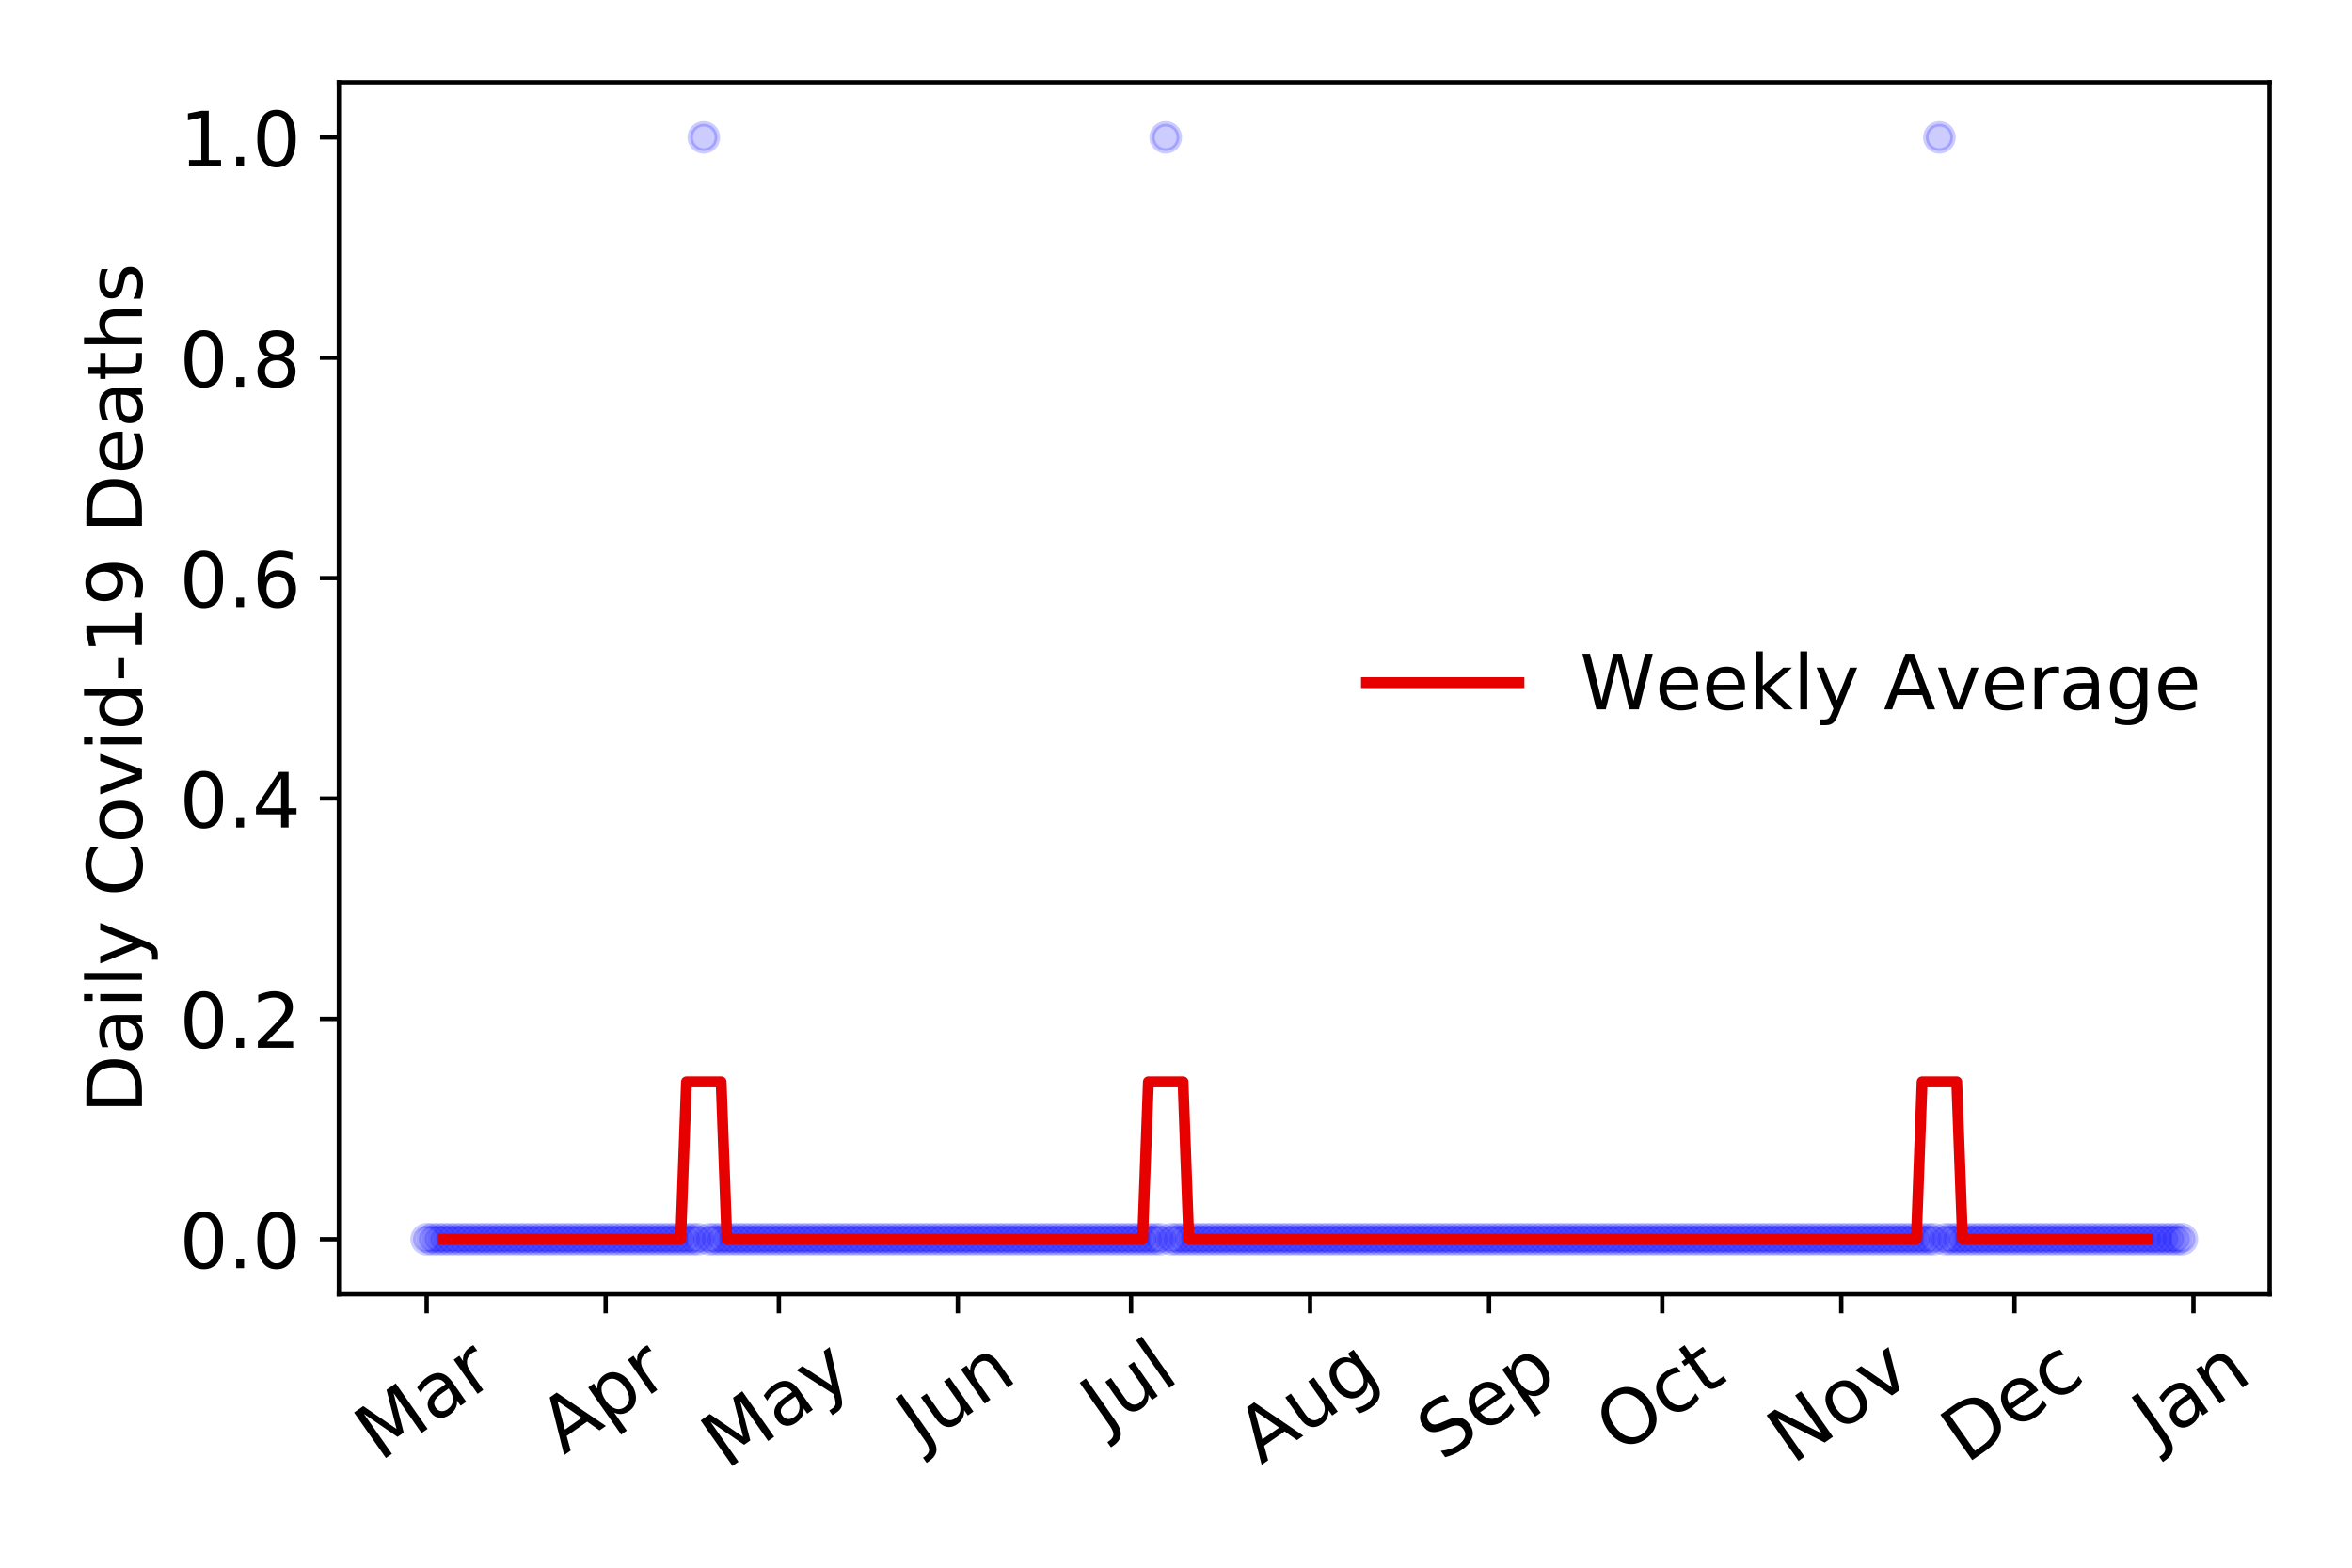 <?xml version="1.0" encoding="utf-8" standalone="no"?>
<!DOCTYPE svg PUBLIC "-//W3C//DTD SVG 1.1//EN"
  "http://www.w3.org/Graphics/SVG/1.1/DTD/svg11.dtd">
<!-- Created with matplotlib (https://matplotlib.org/) -->
<svg height="288pt" version="1.1" viewBox="0 0 432 288" width="432pt" xmlns="http://www.w3.org/2000/svg" xmlns:xlink="http://www.w3.org/1999/xlink">
 <defs>
  <style type="text/css">
*{stroke-linecap:butt;stroke-linejoin:round;}
  </style>
 </defs>
 <g id="figure_1">
  <g id="patch_1">
   <path d="M 0 288 
L 432 288 
L 432 0 
L 0 0 
z
" style="fill:#ffffff;"/>
  </g>
  <g id="axes_1">
   <g id="patch_2">
    <path d="M 62.245 237.778 
L 416.88 237.778 
L 416.88 15.12 
L 62.245 15.12 
z
" style="fill:#ffffff;"/>
   </g>
   <g id="matplotlib.axis_1">
    <g id="xtick_1">
     <g id="line2d_1">
      <defs>
       <path d="M 0 0 
L 0 3.5 
" id="m28198c602a" style="stroke:#000000;stroke-width:0.8;"/>
      </defs>
      <g>
       <use style="stroke:#000000;stroke-width:0.8;" x="78.365" xlink:href="#m28198c602a" y="237.778"/>
      </g>
     </g>
     <g id="text_1">
      <!-- Mar -->
      <defs>
       <path d="M 9.812 72.906 
L 24.516 72.906 
L 43.109 23.297 
L 61.812 72.906 
L 76.516 72.906 
L 76.516 0 
L 66.891 0 
L 66.891 64.016 
L 48.094 14.016 
L 38.188 14.016 
L 19.391 64.016 
L 19.391 0 
L 9.812 0 
z
" id="DejaVuSans-77"/>
       <path d="M 34.281 27.484 
Q 23.391 27.484 19.188 25 
Q 14.984 22.516 14.984 16.5 
Q 14.984 11.719 18.141 8.906 
Q 21.297 6.109 26.703 6.109 
Q 34.188 6.109 38.703 11.406 
Q 43.219 16.703 43.219 25.484 
L 43.219 27.484 
z
M 52.203 31.203 
L 52.203 0 
L 43.219 0 
L 43.219 8.297 
Q 40.141 3.328 35.547 0.953 
Q 30.953 -1.422 24.312 -1.422 
Q 15.922 -1.422 10.953 3.297 
Q 6 8.016 6 15.922 
Q 6 25.141 12.172 29.828 
Q 18.359 34.516 30.609 34.516 
L 43.219 34.516 
L 43.219 35.406 
Q 43.219 41.609 39.141 45 
Q 35.062 48.391 27.688 48.391 
Q 23 48.391 18.547 47.266 
Q 14.109 46.141 10.016 43.891 
L 10.016 52.203 
Q 14.938 54.109 19.578 55.047 
Q 24.219 56 28.609 56 
Q 40.484 56 46.344 49.844 
Q 52.203 43.703 52.203 31.203 
z
" id="DejaVuSans-97"/>
       <path d="M 41.109 46.297 
Q 39.594 47.172 37.812 47.578 
Q 36.031 48 33.891 48 
Q 26.266 48 22.188 43.047 
Q 18.109 38.094 18.109 28.812 
L 18.109 0 
L 9.078 0 
L 9.078 54.688 
L 18.109 54.688 
L 18.109 46.188 
Q 20.953 51.172 25.484 53.578 
Q 30.031 56 36.531 56 
Q 37.453 56 38.578 55.875 
Q 39.703 55.766 41.062 55.516 
z
" id="DejaVuSans-114"/>
      </defs>
      <g transform="translate(69.762 268.643)rotate(-35)scale(0.14 -0.14)">
       <use xlink:href="#DejaVuSans-77"/>
       <use x="86.279" xlink:href="#DejaVuSans-97"/>
       <use x="147.559" xlink:href="#DejaVuSans-114"/>
      </g>
     </g>
    </g>
    <g id="xtick_2">
     <g id="line2d_2">
      <g>
       <use style="stroke:#000000;stroke-width:0.8;" x="111.241" xlink:href="#m28198c602a" y="237.778"/>
      </g>
     </g>
     <g id="text_2">
      <!-- Apr -->
      <defs>
       <path d="M 34.188 63.188 
L 20.797 26.906 
L 47.609 26.906 
z
M 28.609 72.906 
L 39.797 72.906 
L 67.578 0 
L 57.328 0 
L 50.688 18.703 
L 17.828 18.703 
L 11.188 0 
L 0.781 0 
z
" id="DejaVuSans-65"/>
       <path d="M 18.109 8.203 
L 18.109 -20.797 
L 9.078 -20.797 
L 9.078 54.688 
L 18.109 54.688 
L 18.109 46.391 
Q 20.953 51.266 25.266 53.625 
Q 29.594 56 35.594 56 
Q 45.562 56 51.781 48.094 
Q 58.016 40.188 58.016 27.297 
Q 58.016 14.406 51.781 6.484 
Q 45.562 -1.422 35.594 -1.422 
Q 29.594 -1.422 25.266 0.953 
Q 20.953 3.328 18.109 8.203 
z
M 48.688 27.297 
Q 48.688 37.203 44.609 42.844 
Q 40.531 48.484 33.406 48.484 
Q 26.266 48.484 22.188 42.844 
Q 18.109 37.203 18.109 27.297 
Q 18.109 17.391 22.188 11.75 
Q 26.266 6.109 33.406 6.109 
Q 40.531 6.109 44.609 11.75 
Q 48.688 17.391 48.688 27.297 
z
" id="DejaVuSans-112"/>
      </defs>
      <g transform="translate(103.536 267.384)rotate(-35)scale(0.14 -0.14)">
       <use xlink:href="#DejaVuSans-65"/>
       <use x="68.408" xlink:href="#DejaVuSans-112"/>
       <use x="131.885" xlink:href="#DejaVuSans-114"/>
      </g>
     </g>
    </g>
    <g id="xtick_3">
     <g id="line2d_3">
      <g>
       <use style="stroke:#000000;stroke-width:0.8;" x="143.056" xlink:href="#m28198c602a" y="237.778"/>
      </g>
     </g>
     <g id="text_3">
      <!-- May -->
      <defs>
       <path d="M 32.172 -5.078 
Q 28.375 -14.844 24.75 -17.812 
Q 21.141 -20.797 15.094 -20.797 
L 7.906 -20.797 
L 7.906 -13.281 
L 13.188 -13.281 
Q 16.891 -13.281 18.938 -11.516 
Q 21 -9.766 23.484 -3.219 
L 25.094 0.875 
L 2.984 54.688 
L 12.5 54.688 
L 29.594 11.922 
L 46.688 54.688 
L 56.203 54.688 
z
" id="DejaVuSans-121"/>
      </defs>
      <g transform="translate(133.417 270.094)rotate(-35)scale(0.14 -0.14)">
       <use xlink:href="#DejaVuSans-77"/>
       <use x="86.279" xlink:href="#DejaVuSans-97"/>
       <use x="147.559" xlink:href="#DejaVuSans-121"/>
      </g>
     </g>
    </g>
    <g id="xtick_4">
     <g id="line2d_4">
      <g>
       <use style="stroke:#000000;stroke-width:0.8;" x="175.932" xlink:href="#m28198c602a" y="237.778"/>
      </g>
     </g>
     <g id="text_4">
      <!-- Jun -->
      <defs>
       <path d="M 9.812 72.906 
L 19.672 72.906 
L 19.672 5.078 
Q 19.672 -8.109 14.672 -14.062 
Q 9.672 -20.016 -1.422 -20.016 
L -5.172 -20.016 
L -5.172 -11.719 
L -2.094 -11.719 
Q 4.438 -11.719 7.125 -8.047 
Q 9.812 -4.391 9.812 5.078 
z
" id="DejaVuSans-74"/>
       <path d="M 8.5 21.578 
L 8.5 54.688 
L 17.484 54.688 
L 17.484 21.922 
Q 17.484 14.156 20.5 10.266 
Q 23.531 6.391 29.594 6.391 
Q 36.859 6.391 41.078 11.031 
Q 45.312 15.672 45.312 23.688 
L 45.312 54.688 
L 54.297 54.688 
L 54.297 0 
L 45.312 0 
L 45.312 8.406 
Q 42.047 3.422 37.719 1 
Q 33.406 -1.422 27.688 -1.422 
Q 18.266 -1.422 13.375 4.438 
Q 8.5 10.297 8.5 21.578 
z
M 31.109 56 
z
" id="DejaVuSans-117"/>
       <path d="M 54.891 33.016 
L 54.891 0 
L 45.906 0 
L 45.906 32.719 
Q 45.906 40.484 42.875 44.328 
Q 39.844 48.188 33.797 48.188 
Q 26.516 48.188 22.312 43.547 
Q 18.109 38.922 18.109 30.906 
L 18.109 0 
L 9.078 0 
L 9.078 54.688 
L 18.109 54.688 
L 18.109 46.188 
Q 21.344 51.125 25.703 53.562 
Q 30.078 56 35.797 56 
Q 45.219 56 50.047 50.172 
Q 54.891 44.344 54.891 33.016 
z
" id="DejaVuSans-110"/>
      </defs>
      <g transform="translate(169.188 266.039)rotate(-35)scale(0.14 -0.14)">
       <use xlink:href="#DejaVuSans-74"/>
       <use x="29.492" xlink:href="#DejaVuSans-117"/>
       <use x="92.871" xlink:href="#DejaVuSans-110"/>
      </g>
     </g>
    </g>
    <g id="xtick_5">
     <g id="line2d_5">
      <g>
       <use style="stroke:#000000;stroke-width:0.8;" x="207.747" xlink:href="#m28198c602a" y="237.778"/>
      </g>
     </g>
     <g id="text_5">
      <!-- Jul -->
      <defs>
       <path d="M 9.422 75.984 
L 18.406 75.984 
L 18.406 0 
L 9.422 0 
z
" id="DejaVuSans-108"/>
      </defs>
      <g transform="translate(203.044 263.181)rotate(-35)scale(0.14 -0.14)">
       <use xlink:href="#DejaVuSans-74"/>
       <use x="29.492" xlink:href="#DejaVuSans-117"/>
       <use x="92.871" xlink:href="#DejaVuSans-108"/>
      </g>
     </g>
    </g>
    <g id="xtick_6">
     <g id="line2d_6">
      <g>
       <use style="stroke:#000000;stroke-width:0.8;" x="240.623" xlink:href="#m28198c602a" y="237.778"/>
      </g>
     </g>
     <g id="text_6">
      <!-- Aug -->
      <defs>
       <path d="M 45.406 27.984 
Q 45.406 37.75 41.375 43.109 
Q 37.359 48.484 30.078 48.484 
Q 22.859 48.484 18.828 43.109 
Q 14.797 37.75 14.797 27.984 
Q 14.797 18.266 18.828 12.891 
Q 22.859 7.516 30.078 7.516 
Q 37.359 7.516 41.375 12.891 
Q 45.406 18.266 45.406 27.984 
z
M 54.391 6.781 
Q 54.391 -7.172 48.188 -13.984 
Q 42 -20.797 29.203 -20.797 
Q 24.469 -20.797 20.266 -20.094 
Q 16.062 -19.391 12.109 -17.922 
L 12.109 -9.188 
Q 16.062 -11.328 19.922 -12.344 
Q 23.781 -13.375 27.781 -13.375 
Q 36.625 -13.375 41.016 -8.766 
Q 45.406 -4.156 45.406 5.172 
L 45.406 9.625 
Q 42.625 4.781 38.281 2.391 
Q 33.938 0 27.875 0 
Q 17.828 0 11.672 7.656 
Q 5.516 15.328 5.516 27.984 
Q 5.516 40.672 11.672 48.328 
Q 17.828 56 27.875 56 
Q 33.938 56 38.281 53.609 
Q 42.625 51.219 45.406 46.391 
L 45.406 54.688 
L 54.391 54.688 
z
" id="DejaVuSans-103"/>
      </defs>
      <g transform="translate(231.642 269.172)rotate(-35)scale(0.14 -0.14)">
       <use xlink:href="#DejaVuSans-65"/>
       <use x="68.408" xlink:href="#DejaVuSans-117"/>
       <use x="131.787" xlink:href="#DejaVuSans-103"/>
      </g>
     </g>
    </g>
    <g id="xtick_7">
     <g id="line2d_7">
      <g>
       <use style="stroke:#000000;stroke-width:0.8;" x="273.499" xlink:href="#m28198c602a" y="237.778"/>
      </g>
     </g>
     <g id="text_7">
      <!-- Sep -->
      <defs>
       <path d="M 53.516 70.516 
L 53.516 60.891 
Q 47.906 63.578 42.922 64.891 
Q 37.938 66.219 33.297 66.219 
Q 25.25 66.219 20.875 63.094 
Q 16.5 59.969 16.5 54.203 
Q 16.5 49.359 19.406 46.891 
Q 22.312 44.438 30.422 42.922 
L 36.375 41.703 
Q 47.406 39.594 52.656 34.297 
Q 57.906 29 57.906 20.125 
Q 57.906 9.516 50.797 4.047 
Q 43.703 -1.422 29.984 -1.422 
Q 24.812 -1.422 18.969 -0.25 
Q 13.141 0.922 6.891 3.219 
L 6.891 13.375 
Q 12.891 10.016 18.656 8.297 
Q 24.422 6.594 29.984 6.594 
Q 38.422 6.594 43.016 9.906 
Q 47.609 13.234 47.609 19.391 
Q 47.609 24.75 44.312 27.781 
Q 41.016 30.812 33.5 32.328 
L 27.484 33.5 
Q 16.453 35.688 11.516 40.375 
Q 6.594 45.062 6.594 53.422 
Q 6.594 63.094 13.406 68.656 
Q 20.219 74.219 32.172 74.219 
Q 37.312 74.219 42.625 73.281 
Q 47.953 72.359 53.516 70.516 
z
" id="DejaVuSans-83"/>
       <path d="M 56.203 29.594 
L 56.203 25.203 
L 14.891 25.203 
Q 15.484 15.922 20.484 11.062 
Q 25.484 6.203 34.422 6.203 
Q 39.594 6.203 44.453 7.469 
Q 49.312 8.734 54.109 11.281 
L 54.109 2.781 
Q 49.266 0.734 44.188 -0.344 
Q 39.109 -1.422 33.891 -1.422 
Q 20.797 -1.422 13.156 6.188 
Q 5.516 13.812 5.516 26.812 
Q 5.516 40.234 12.766 48.109 
Q 20.016 56 32.328 56 
Q 43.359 56 49.781 48.891 
Q 56.203 41.797 56.203 29.594 
z
M 47.219 32.234 
Q 47.125 39.594 43.094 43.984 
Q 39.062 48.391 32.422 48.391 
Q 24.906 48.391 20.391 44.141 
Q 15.875 39.891 15.188 32.172 
z
" id="DejaVuSans-101"/>
      </defs>
      <g transform="translate(264.906 268.629)rotate(-35)scale(0.14 -0.14)">
       <use xlink:href="#DejaVuSans-83"/>
       <use x="63.477" xlink:href="#DejaVuSans-101"/>
       <use x="125" xlink:href="#DejaVuSans-112"/>
      </g>
     </g>
    </g>
    <g id="xtick_8">
     <g id="line2d_8">
      <g>
       <use style="stroke:#000000;stroke-width:0.8;" x="305.314" xlink:href="#m28198c602a" y="237.778"/>
      </g>
     </g>
     <g id="text_8">
      <!-- Oct -->
      <defs>
       <path d="M 39.406 66.219 
Q 28.656 66.219 22.328 58.203 
Q 16.016 50.203 16.016 36.375 
Q 16.016 22.609 22.328 14.594 
Q 28.656 6.594 39.406 6.594 
Q 50.141 6.594 56.422 14.594 
Q 62.703 22.609 62.703 36.375 
Q 62.703 50.203 56.422 58.203 
Q 50.141 66.219 39.406 66.219 
z
M 39.406 74.219 
Q 54.734 74.219 63.906 63.938 
Q 73.094 53.656 73.094 36.375 
Q 73.094 19.141 63.906 8.859 
Q 54.734 -1.422 39.406 -1.422 
Q 24.031 -1.422 14.812 8.828 
Q 5.609 19.094 5.609 36.375 
Q 5.609 53.656 14.812 63.938 
Q 24.031 74.219 39.406 74.219 
z
" id="DejaVuSans-79"/>
       <path d="M 48.781 52.594 
L 48.781 44.188 
Q 44.969 46.297 41.141 47.344 
Q 37.312 48.391 33.406 48.391 
Q 24.656 48.391 19.812 42.844 
Q 14.984 37.312 14.984 27.297 
Q 14.984 17.281 19.812 11.734 
Q 24.656 6.203 33.406 6.203 
Q 37.312 6.203 41.141 7.25 
Q 44.969 8.297 48.781 10.406 
L 48.781 2.094 
Q 45.016 0.344 40.984 -0.531 
Q 36.969 -1.422 32.422 -1.422 
Q 20.062 -1.422 12.781 6.344 
Q 5.516 14.109 5.516 27.297 
Q 5.516 40.672 12.859 48.328 
Q 20.219 56 33.016 56 
Q 37.156 56 41.109 55.141 
Q 45.062 54.297 48.781 52.594 
z
" id="DejaVuSans-99"/>
       <path d="M 18.312 70.219 
L 18.312 54.688 
L 36.812 54.688 
L 36.812 47.703 
L 18.312 47.703 
L 18.312 18.016 
Q 18.312 11.328 20.141 9.422 
Q 21.969 7.516 27.594 7.516 
L 36.812 7.516 
L 36.812 0 
L 27.594 0 
Q 17.188 0 13.234 3.875 
Q 9.281 7.766 9.281 18.016 
L 9.281 47.703 
L 2.688 47.703 
L 2.688 54.688 
L 9.281 54.688 
L 9.281 70.219 
z
" id="DejaVuSans-116"/>
      </defs>
      <g transform="translate(297.615 267.377)rotate(-35)scale(0.14 -0.14)">
       <use xlink:href="#DejaVuSans-79"/>
       <use x="78.711" xlink:href="#DejaVuSans-99"/>
       <use x="133.691" xlink:href="#DejaVuSans-116"/>
      </g>
     </g>
    </g>
    <g id="xtick_9">
     <g id="line2d_9">
      <g>
       <use style="stroke:#000000;stroke-width:0.8;" x="338.19" xlink:href="#m28198c602a" y="237.778"/>
      </g>
     </g>
     <g id="text_9">
      <!-- Nov -->
      <defs>
       <path d="M 9.812 72.906 
L 23.094 72.906 
L 55.422 11.922 
L 55.422 72.906 
L 64.984 72.906 
L 64.984 0 
L 51.703 0 
L 19.391 60.984 
L 19.391 0 
L 9.812 0 
z
" id="DejaVuSans-78"/>
       <path d="M 30.609 48.391 
Q 23.391 48.391 19.188 42.75 
Q 14.984 37.109 14.984 27.297 
Q 14.984 17.484 19.156 11.844 
Q 23.344 6.203 30.609 6.203 
Q 37.797 6.203 41.984 11.859 
Q 46.188 17.531 46.188 27.297 
Q 46.188 37.016 41.984 42.703 
Q 37.797 48.391 30.609 48.391 
z
M 30.609 56 
Q 42.328 56 49.016 48.375 
Q 55.719 40.766 55.719 27.297 
Q 55.719 13.875 49.016 6.219 
Q 42.328 -1.422 30.609 -1.422 
Q 18.844 -1.422 12.172 6.219 
Q 5.516 13.875 5.516 27.297 
Q 5.516 40.766 12.172 48.375 
Q 18.844 56 30.609 56 
z
" id="DejaVuSans-111"/>
       <path d="M 2.984 54.688 
L 12.5 54.688 
L 29.594 8.797 
L 46.688 54.688 
L 56.203 54.688 
L 35.688 0 
L 23.484 0 
z
" id="DejaVuSans-118"/>
      </defs>
      <g transform="translate(329.214 269.166)rotate(-35)scale(0.14 -0.14)">
       <use xlink:href="#DejaVuSans-78"/>
       <use x="74.805" xlink:href="#DejaVuSans-111"/>
       <use x="135.986" xlink:href="#DejaVuSans-118"/>
      </g>
     </g>
    </g>
    <g id="xtick_10">
     <g id="line2d_10">
      <g>
       <use style="stroke:#000000;stroke-width:0.8;" x="370.005" xlink:href="#m28198c602a" y="237.778"/>
      </g>
     </g>
     <g id="text_10">
      <!-- Dec -->
      <defs>
       <path d="M 19.672 64.797 
L 19.672 8.109 
L 31.594 8.109 
Q 46.688 8.109 53.688 14.938 
Q 60.688 21.781 60.688 36.531 
Q 60.688 51.172 53.688 57.984 
Q 46.688 64.797 31.594 64.797 
z
M 9.812 72.906 
L 30.078 72.906 
Q 51.266 72.906 61.172 64.094 
Q 71.094 55.281 71.094 36.531 
Q 71.094 17.672 61.125 8.828 
Q 51.172 0 30.078 0 
L 9.812 0 
z
" id="DejaVuSans-68"/>
      </defs>
      <g transform="translate(361.125 269.032)rotate(-35)scale(0.14 -0.14)">
       <use xlink:href="#DejaVuSans-68"/>
       <use x="77.002" xlink:href="#DejaVuSans-101"/>
       <use x="138.525" xlink:href="#DejaVuSans-99"/>
      </g>
     </g>
    </g>
    <g id="xtick_11">
     <g id="line2d_11">
      <g>
       <use style="stroke:#000000;stroke-width:0.8;" x="402.881" xlink:href="#m28198c602a" y="237.778"/>
      </g>
     </g>
     <g id="text_11">
      <!-- Jan -->
      <g transform="translate(396.258 265.871)rotate(-35)scale(0.14 -0.14)">
       <use xlink:href="#DejaVuSans-74"/>
       <use x="29.492" xlink:href="#DejaVuSans-97"/>
       <use x="90.771" xlink:href="#DejaVuSans-110"/>
      </g>
     </g>
    </g>
   </g>
   <g id="matplotlib.axis_2">
    <g id="ytick_1">
     <g id="line2d_12">
      <defs>
       <path d="M 0 0 
L -3.5 0 
" id="mcc15ca28b0" style="stroke:#000000;stroke-width:0.8;"/>
      </defs>
      <g>
       <use style="stroke:#000000;stroke-width:0.8;" x="62.245" xlink:href="#mcc15ca28b0" y="227.657"/>
      </g>
     </g>
     <g id="text_12">
      <!-- 0.0 -->
      <defs>
       <path d="M 31.781 66.406 
Q 24.172 66.406 20.328 58.906 
Q 16.5 51.422 16.5 36.375 
Q 16.5 21.391 20.328 13.891 
Q 24.172 6.391 31.781 6.391 
Q 39.453 6.391 43.281 13.891 
Q 47.125 21.391 47.125 36.375 
Q 47.125 51.422 43.281 58.906 
Q 39.453 66.406 31.781 66.406 
z
M 31.781 74.219 
Q 44.047 74.219 50.516 64.516 
Q 56.984 54.828 56.984 36.375 
Q 56.984 17.969 50.516 8.266 
Q 44.047 -1.422 31.781 -1.422 
Q 19.531 -1.422 13.062 8.266 
Q 6.594 17.969 6.594 36.375 
Q 6.594 54.828 13.062 64.516 
Q 19.531 74.219 31.781 74.219 
z
" id="DejaVuSans-48"/>
       <path d="M 10.688 12.406 
L 21 12.406 
L 21 0 
L 10.688 0 
z
" id="DejaVuSans-46"/>
      </defs>
      <g transform="translate(32.981 232.976)scale(0.14 -0.14)">
       <use xlink:href="#DejaVuSans-48"/>
       <use x="63.623" xlink:href="#DejaVuSans-46"/>
       <use x="95.41" xlink:href="#DejaVuSans-48"/>
      </g>
     </g>
    </g>
    <g id="ytick_2">
     <g id="line2d_13">
      <g>
       <use style="stroke:#000000;stroke-width:0.8;" x="62.245" xlink:href="#mcc15ca28b0" y="187.174"/>
      </g>
     </g>
     <g id="text_13">
      <!-- 0.2 -->
      <defs>
       <path d="M 19.188 8.297 
L 53.609 8.297 
L 53.609 0 
L 7.328 0 
L 7.328 8.297 
Q 12.938 14.109 22.625 23.891 
Q 32.328 33.688 34.812 36.531 
Q 39.547 41.844 41.422 45.531 
Q 43.312 49.219 43.312 52.781 
Q 43.312 58.594 39.234 62.25 
Q 35.156 65.922 28.609 65.922 
Q 23.969 65.922 18.812 64.312 
Q 13.672 62.703 7.812 59.422 
L 7.812 69.391 
Q 13.766 71.781 18.938 73 
Q 24.125 74.219 28.422 74.219 
Q 39.75 74.219 46.484 68.547 
Q 53.219 62.891 53.219 53.422 
Q 53.219 48.922 51.531 44.891 
Q 49.859 40.875 45.406 35.406 
Q 44.188 33.984 37.641 27.219 
Q 31.109 20.453 19.188 8.297 
z
" id="DejaVuSans-50"/>
      </defs>
      <g transform="translate(32.981 192.493)scale(0.14 -0.14)">
       <use xlink:href="#DejaVuSans-48"/>
       <use x="63.623" xlink:href="#DejaVuSans-46"/>
       <use x="95.41" xlink:href="#DejaVuSans-50"/>
      </g>
     </g>
    </g>
    <g id="ytick_3">
     <g id="line2d_14">
      <g>
       <use style="stroke:#000000;stroke-width:0.8;" x="62.245" xlink:href="#mcc15ca28b0" y="146.691"/>
      </g>
     </g>
     <g id="text_14">
      <!-- 0.4 -->
      <defs>
       <path d="M 37.797 64.312 
L 12.891 25.391 
L 37.797 25.391 
z
M 35.203 72.906 
L 47.609 72.906 
L 47.609 25.391 
L 58.016 25.391 
L 58.016 17.188 
L 47.609 17.188 
L 47.609 0 
L 37.797 0 
L 37.797 17.188 
L 4.891 17.188 
L 4.891 26.703 
z
" id="DejaVuSans-52"/>
      </defs>
      <g transform="translate(32.981 152.01)scale(0.14 -0.14)">
       <use xlink:href="#DejaVuSans-48"/>
       <use x="63.623" xlink:href="#DejaVuSans-46"/>
       <use x="95.41" xlink:href="#DejaVuSans-52"/>
      </g>
     </g>
    </g>
    <g id="ytick_4">
     <g id="line2d_15">
      <g>
       <use style="stroke:#000000;stroke-width:0.8;" x="62.245" xlink:href="#mcc15ca28b0" y="106.207"/>
      </g>
     </g>
     <g id="text_15">
      <!-- 0.6 -->
      <defs>
       <path d="M 33.016 40.375 
Q 26.375 40.375 22.484 35.828 
Q 18.609 31.297 18.609 23.391 
Q 18.609 15.531 22.484 10.953 
Q 26.375 6.391 33.016 6.391 
Q 39.656 6.391 43.531 10.953 
Q 47.406 15.531 47.406 23.391 
Q 47.406 31.297 43.531 35.828 
Q 39.656 40.375 33.016 40.375 
z
M 52.594 71.297 
L 52.594 62.312 
Q 48.875 64.062 45.094 64.984 
Q 41.312 65.922 37.594 65.922 
Q 27.828 65.922 22.672 59.328 
Q 17.531 52.734 16.797 39.406 
Q 19.672 43.656 24.016 45.922 
Q 28.375 48.188 33.594 48.188 
Q 44.578 48.188 50.953 41.516 
Q 57.328 34.859 57.328 23.391 
Q 57.328 12.156 50.688 5.359 
Q 44.047 -1.422 33.016 -1.422 
Q 20.359 -1.422 13.672 8.266 
Q 6.984 17.969 6.984 36.375 
Q 6.984 53.656 15.188 63.938 
Q 23.391 74.219 37.203 74.219 
Q 40.922 74.219 44.703 73.484 
Q 48.484 72.75 52.594 71.297 
z
" id="DejaVuSans-54"/>
      </defs>
      <g transform="translate(32.981 111.526)scale(0.14 -0.14)">
       <use xlink:href="#DejaVuSans-48"/>
       <use x="63.623" xlink:href="#DejaVuSans-46"/>
       <use x="95.41" xlink:href="#DejaVuSans-54"/>
      </g>
     </g>
    </g>
    <g id="ytick_5">
     <g id="line2d_16">
      <g>
       <use style="stroke:#000000;stroke-width:0.8;" x="62.245" xlink:href="#mcc15ca28b0" y="65.724"/>
      </g>
     </g>
     <g id="text_16">
      <!-- 0.8 -->
      <defs>
       <path d="M 31.781 34.625 
Q 24.75 34.625 20.719 30.859 
Q 16.703 27.094 16.703 20.516 
Q 16.703 13.922 20.719 10.156 
Q 24.75 6.391 31.781 6.391 
Q 38.812 6.391 42.859 10.172 
Q 46.922 13.969 46.922 20.516 
Q 46.922 27.094 42.891 30.859 
Q 38.875 34.625 31.781 34.625 
z
M 21.922 38.812 
Q 15.578 40.375 12.031 44.719 
Q 8.5 49.078 8.5 55.328 
Q 8.5 64.062 14.719 69.141 
Q 20.953 74.219 31.781 74.219 
Q 42.672 74.219 48.875 69.141 
Q 55.078 64.062 55.078 55.328 
Q 55.078 49.078 51.531 44.719 
Q 48 40.375 41.703 38.812 
Q 48.828 37.156 52.797 32.312 
Q 56.781 27.484 56.781 20.516 
Q 56.781 9.906 50.312 4.234 
Q 43.844 -1.422 31.781 -1.422 
Q 19.734 -1.422 13.25 4.234 
Q 6.781 9.906 6.781 20.516 
Q 6.781 27.484 10.781 32.312 
Q 14.797 37.156 21.922 38.812 
z
M 18.312 54.391 
Q 18.312 48.734 21.844 45.562 
Q 25.391 42.391 31.781 42.391 
Q 38.141 42.391 41.719 45.562 
Q 45.312 48.734 45.312 54.391 
Q 45.312 60.062 41.719 63.234 
Q 38.141 66.406 31.781 66.406 
Q 25.391 66.406 21.844 63.234 
Q 18.312 60.062 18.312 54.391 
z
" id="DejaVuSans-56"/>
      </defs>
      <g transform="translate(32.981 71.043)scale(0.14 -0.14)">
       <use xlink:href="#DejaVuSans-48"/>
       <use x="63.623" xlink:href="#DejaVuSans-46"/>
       <use x="95.41" xlink:href="#DejaVuSans-56"/>
      </g>
     </g>
    </g>
    <g id="ytick_6">
     <g id="line2d_17">
      <g>
       <use style="stroke:#000000;stroke-width:0.8;" x="62.245" xlink:href="#mcc15ca28b0" y="25.241"/>
      </g>
     </g>
     <g id="text_17">
      <!-- 1.0 -->
      <defs>
       <path d="M 12.406 8.297 
L 28.516 8.297 
L 28.516 63.922 
L 10.984 60.406 
L 10.984 69.391 
L 28.422 72.906 
L 38.281 72.906 
L 38.281 8.297 
L 54.391 8.297 
L 54.391 0 
L 12.406 0 
z
" id="DejaVuSans-49"/>
      </defs>
      <g transform="translate(32.981 30.56)scale(0.14 -0.14)">
       <use xlink:href="#DejaVuSans-49"/>
       <use x="63.623" xlink:href="#DejaVuSans-46"/>
       <use x="95.41" xlink:href="#DejaVuSans-48"/>
      </g>
     </g>
    </g>
    <g id="text_18">
     <!-- Daily Covid-19 Deaths -->
     <defs>
      <path d="M 9.422 54.688 
L 18.406 54.688 
L 18.406 0 
L 9.422 0 
z
M 9.422 75.984 
L 18.406 75.984 
L 18.406 64.594 
L 9.422 64.594 
z
" id="DejaVuSans-105"/>
      <path id="DejaVuSans-32"/>
      <path d="M 64.406 67.281 
L 64.406 56.891 
Q 59.422 61.531 53.781 63.812 
Q 48.141 66.109 41.797 66.109 
Q 29.297 66.109 22.656 58.469 
Q 16.016 50.828 16.016 36.375 
Q 16.016 21.969 22.656 14.328 
Q 29.297 6.688 41.797 6.688 
Q 48.141 6.688 53.781 8.984 
Q 59.422 11.281 64.406 15.922 
L 64.406 5.609 
Q 59.234 2.094 53.438 0.328 
Q 47.656 -1.422 41.219 -1.422 
Q 24.656 -1.422 15.125 8.703 
Q 5.609 18.844 5.609 36.375 
Q 5.609 53.953 15.125 64.078 
Q 24.656 74.219 41.219 74.219 
Q 47.75 74.219 53.531 72.484 
Q 59.328 70.75 64.406 67.281 
z
" id="DejaVuSans-67"/>
      <path d="M 45.406 46.391 
L 45.406 75.984 
L 54.391 75.984 
L 54.391 0 
L 45.406 0 
L 45.406 8.203 
Q 42.578 3.328 38.25 0.953 
Q 33.938 -1.422 27.875 -1.422 
Q 17.969 -1.422 11.734 6.484 
Q 5.516 14.406 5.516 27.297 
Q 5.516 40.188 11.734 48.094 
Q 17.969 56 27.875 56 
Q 33.938 56 38.25 53.625 
Q 42.578 51.266 45.406 46.391 
z
M 14.797 27.297 
Q 14.797 17.391 18.875 11.75 
Q 22.953 6.109 30.078 6.109 
Q 37.203 6.109 41.297 11.75 
Q 45.406 17.391 45.406 27.297 
Q 45.406 37.203 41.297 42.844 
Q 37.203 48.484 30.078 48.484 
Q 22.953 48.484 18.875 42.844 
Q 14.797 37.203 14.797 27.297 
z
" id="DejaVuSans-100"/>
      <path d="M 4.891 31.391 
L 31.203 31.391 
L 31.203 23.391 
L 4.891 23.391 
z
" id="DejaVuSans-45"/>
      <path d="M 10.984 1.516 
L 10.984 10.5 
Q 14.703 8.734 18.5 7.812 
Q 22.312 6.891 25.984 6.891 
Q 35.75 6.891 40.891 13.453 
Q 46.047 20.016 46.781 33.406 
Q 43.953 29.203 39.594 26.953 
Q 35.25 24.703 29.984 24.703 
Q 19.047 24.703 12.672 31.312 
Q 6.297 37.938 6.297 49.422 
Q 6.297 60.641 12.938 67.422 
Q 19.578 74.219 30.609 74.219 
Q 43.266 74.219 49.922 64.516 
Q 56.594 54.828 56.594 36.375 
Q 56.594 19.141 48.406 8.859 
Q 40.234 -1.422 26.422 -1.422 
Q 22.703 -1.422 18.891 -0.688 
Q 15.094 0.047 10.984 1.516 
z
M 30.609 32.422 
Q 37.25 32.422 41.125 36.953 
Q 45.016 41.5 45.016 49.422 
Q 45.016 57.281 41.125 61.844 
Q 37.25 66.406 30.609 66.406 
Q 23.969 66.406 20.094 61.844 
Q 16.219 57.281 16.219 49.422 
Q 16.219 41.5 20.094 36.953 
Q 23.969 32.422 30.609 32.422 
z
" id="DejaVuSans-57"/>
      <path d="M 54.891 33.016 
L 54.891 0 
L 45.906 0 
L 45.906 32.719 
Q 45.906 40.484 42.875 44.328 
Q 39.844 48.188 33.797 48.188 
Q 26.516 48.188 22.312 43.547 
Q 18.109 38.922 18.109 30.906 
L 18.109 0 
L 9.078 0 
L 9.078 75.984 
L 18.109 75.984 
L 18.109 46.188 
Q 21.344 51.125 25.703 53.562 
Q 30.078 56 35.797 56 
Q 45.219 56 50.047 50.172 
Q 54.891 44.344 54.891 33.016 
z
" id="DejaVuSans-104"/>
      <path d="M 44.281 53.078 
L 44.281 44.578 
Q 40.484 46.531 36.375 47.5 
Q 32.281 48.484 27.875 48.484 
Q 21.188 48.484 17.844 46.438 
Q 14.5 44.391 14.5 40.281 
Q 14.5 37.156 16.891 35.375 
Q 19.281 33.594 26.516 31.984 
L 29.594 31.297 
Q 39.156 29.25 43.188 25.516 
Q 47.219 21.781 47.219 15.094 
Q 47.219 7.469 41.188 3.016 
Q 35.156 -1.422 24.609 -1.422 
Q 20.219 -1.422 15.453 -0.562 
Q 10.688 0.297 5.422 2 
L 5.422 11.281 
Q 10.406 8.688 15.234 7.391 
Q 20.062 6.109 24.812 6.109 
Q 31.156 6.109 34.562 8.281 
Q 37.984 10.453 37.984 14.406 
Q 37.984 18.062 35.516 20.016 
Q 33.062 21.969 24.703 23.781 
L 21.578 24.516 
Q 13.234 26.266 9.516 29.906 
Q 5.812 33.547 5.812 39.891 
Q 5.812 47.609 11.281 51.797 
Q 16.75 56 26.812 56 
Q 31.781 56 36.172 55.266 
Q 40.578 54.547 44.281 53.078 
z
" id="DejaVuSans-115"/>
     </defs>
     <g transform="translate(26.069 204.56)rotate(-90)scale(0.14 -0.14)">
      <use xlink:href="#DejaVuSans-68"/>
      <use x="77.002" xlink:href="#DejaVuSans-97"/>
      <use x="138.281" xlink:href="#DejaVuSans-105"/>
      <use x="166.064" xlink:href="#DejaVuSans-108"/>
      <use x="193.848" xlink:href="#DejaVuSans-121"/>
      <use x="253.027" xlink:href="#DejaVuSans-32"/>
      <use x="284.814" xlink:href="#DejaVuSans-67"/>
      <use x="354.639" xlink:href="#DejaVuSans-111"/>
      <use x="415.82" xlink:href="#DejaVuSans-118"/>
      <use x="475" xlink:href="#DejaVuSans-105"/>
      <use x="502.783" xlink:href="#DejaVuSans-100"/>
      <use x="566.26" xlink:href="#DejaVuSans-45"/>
      <use x="602.344" xlink:href="#DejaVuSans-49"/>
      <use x="665.967" xlink:href="#DejaVuSans-57"/>
      <use x="729.59" xlink:href="#DejaVuSans-32"/>
      <use x="761.377" xlink:href="#DejaVuSans-68"/>
      <use x="838.379" xlink:href="#DejaVuSans-101"/>
      <use x="899.902" xlink:href="#DejaVuSans-97"/>
      <use x="961.182" xlink:href="#DejaVuSans-116"/>
      <use x="1000.391" xlink:href="#DejaVuSans-104"/>
      <use x="1063.77" xlink:href="#DejaVuSans-115"/>
     </g>
    </g>
   </g>
   <g id="line2d_18">
    <defs>
     <path d="M 0 2.5 
C 0.663 2.5 1.299 2.237 1.768 1.768 
C 2.237 1.299 2.5 0.663 2.5 0 
C 2.5 -0.663 2.237 -1.299 1.768 -1.768 
C 1.299 -2.237 0.663 -2.5 0 -2.5 
C -0.663 -2.5 -1.299 -2.237 -1.768 -1.768 
C -2.237 -1.299 -2.5 -0.663 -2.5 0 
C -2.5 0.663 -2.237 1.299 -1.768 1.768 
C -1.299 2.237 -0.663 2.5 0 2.5 
z
" id="me2f7b8af09" style="stroke:#0000ff;stroke-opacity:0.2;"/>
    </defs>
    <g clip-path="url(#p04bbc87f29)">
     <use style="fill:#0000ff;fill-opacity:0.2;stroke:#0000ff;stroke-opacity:0.2;" x="78.365" xlink:href="#me2f7b8af09" y="227.657"/>
     <use style="fill:#0000ff;fill-opacity:0.2;stroke:#0000ff;stroke-opacity:0.2;" x="79.425" xlink:href="#me2f7b8af09" y="227.657"/>
     <use style="fill:#0000ff;fill-opacity:0.2;stroke:#0000ff;stroke-opacity:0.2;" x="80.486" xlink:href="#me2f7b8af09" y="227.657"/>
     <use style="fill:#0000ff;fill-opacity:0.2;stroke:#0000ff;stroke-opacity:0.2;" x="81.546" xlink:href="#me2f7b8af09" y="227.657"/>
     <use style="fill:#0000ff;fill-opacity:0.2;stroke:#0000ff;stroke-opacity:0.2;" x="82.607" xlink:href="#me2f7b8af09" y="227.657"/>
     <use style="fill:#0000ff;fill-opacity:0.2;stroke:#0000ff;stroke-opacity:0.2;" x="83.667" xlink:href="#me2f7b8af09" y="227.657"/>
     <use style="fill:#0000ff;fill-opacity:0.2;stroke:#0000ff;stroke-opacity:0.2;" x="84.728" xlink:href="#me2f7b8af09" y="227.657"/>
     <use style="fill:#0000ff;fill-opacity:0.2;stroke:#0000ff;stroke-opacity:0.2;" x="85.788" xlink:href="#me2f7b8af09" y="227.657"/>
     <use style="fill:#0000ff;fill-opacity:0.2;stroke:#0000ff;stroke-opacity:0.2;" x="86.849" xlink:href="#me2f7b8af09" y="227.657"/>
     <use style="fill:#0000ff;fill-opacity:0.2;stroke:#0000ff;stroke-opacity:0.2;" x="87.909" xlink:href="#me2f7b8af09" y="227.657"/>
     <use style="fill:#0000ff;fill-opacity:0.2;stroke:#0000ff;stroke-opacity:0.2;" x="88.97" xlink:href="#me2f7b8af09" y="227.657"/>
     <use style="fill:#0000ff;fill-opacity:0.2;stroke:#0000ff;stroke-opacity:0.2;" x="90.03" xlink:href="#me2f7b8af09" y="227.657"/>
     <use style="fill:#0000ff;fill-opacity:0.2;stroke:#0000ff;stroke-opacity:0.2;" x="91.091" xlink:href="#me2f7b8af09" y="227.657"/>
     <use style="fill:#0000ff;fill-opacity:0.2;stroke:#0000ff;stroke-opacity:0.2;" x="92.151" xlink:href="#me2f7b8af09" y="227.657"/>
     <use style="fill:#0000ff;fill-opacity:0.2;stroke:#0000ff;stroke-opacity:0.2;" x="93.212" xlink:href="#me2f7b8af09" y="227.657"/>
     <use style="fill:#0000ff;fill-opacity:0.2;stroke:#0000ff;stroke-opacity:0.2;" x="94.272" xlink:href="#me2f7b8af09" y="227.657"/>
     <use style="fill:#0000ff;fill-opacity:0.2;stroke:#0000ff;stroke-opacity:0.2;" x="95.333" xlink:href="#me2f7b8af09" y="227.657"/>
     <use style="fill:#0000ff;fill-opacity:0.2;stroke:#0000ff;stroke-opacity:0.2;" x="96.393" xlink:href="#me2f7b8af09" y="227.657"/>
     <use style="fill:#0000ff;fill-opacity:0.2;stroke:#0000ff;stroke-opacity:0.2;" x="97.454" xlink:href="#me2f7b8af09" y="227.657"/>
     <use style="fill:#0000ff;fill-opacity:0.2;stroke:#0000ff;stroke-opacity:0.2;" x="98.514" xlink:href="#me2f7b8af09" y="227.657"/>
     <use style="fill:#0000ff;fill-opacity:0.2;stroke:#0000ff;stroke-opacity:0.2;" x="99.575" xlink:href="#me2f7b8af09" y="227.657"/>
     <use style="fill:#0000ff;fill-opacity:0.2;stroke:#0000ff;stroke-opacity:0.2;" x="100.636" xlink:href="#me2f7b8af09" y="227.657"/>
     <use style="fill:#0000ff;fill-opacity:0.2;stroke:#0000ff;stroke-opacity:0.2;" x="101.696" xlink:href="#me2f7b8af09" y="227.657"/>
     <use style="fill:#0000ff;fill-opacity:0.2;stroke:#0000ff;stroke-opacity:0.2;" x="102.757" xlink:href="#me2f7b8af09" y="227.657"/>
     <use style="fill:#0000ff;fill-opacity:0.2;stroke:#0000ff;stroke-opacity:0.2;" x="103.817" xlink:href="#me2f7b8af09" y="227.657"/>
     <use style="fill:#0000ff;fill-opacity:0.2;stroke:#0000ff;stroke-opacity:0.2;" x="104.878" xlink:href="#me2f7b8af09" y="227.657"/>
     <use style="fill:#0000ff;fill-opacity:0.2;stroke:#0000ff;stroke-opacity:0.2;" x="105.938" xlink:href="#me2f7b8af09" y="227.657"/>
     <use style="fill:#0000ff;fill-opacity:0.2;stroke:#0000ff;stroke-opacity:0.2;" x="106.999" xlink:href="#me2f7b8af09" y="227.657"/>
     <use style="fill:#0000ff;fill-opacity:0.2;stroke:#0000ff;stroke-opacity:0.2;" x="108.059" xlink:href="#me2f7b8af09" y="227.657"/>
     <use style="fill:#0000ff;fill-opacity:0.2;stroke:#0000ff;stroke-opacity:0.2;" x="109.12" xlink:href="#me2f7b8af09" y="227.657"/>
     <use style="fill:#0000ff;fill-opacity:0.2;stroke:#0000ff;stroke-opacity:0.2;" x="110.18" xlink:href="#me2f7b8af09" y="227.657"/>
     <use style="fill:#0000ff;fill-opacity:0.2;stroke:#0000ff;stroke-opacity:0.2;" x="111.241" xlink:href="#me2f7b8af09" y="227.657"/>
     <use style="fill:#0000ff;fill-opacity:0.2;stroke:#0000ff;stroke-opacity:0.2;" x="112.301" xlink:href="#me2f7b8af09" y="227.657"/>
     <use style="fill:#0000ff;fill-opacity:0.2;stroke:#0000ff;stroke-opacity:0.2;" x="113.362" xlink:href="#me2f7b8af09" y="227.657"/>
     <use style="fill:#0000ff;fill-opacity:0.2;stroke:#0000ff;stroke-opacity:0.2;" x="114.422" xlink:href="#me2f7b8af09" y="227.657"/>
     <use style="fill:#0000ff;fill-opacity:0.2;stroke:#0000ff;stroke-opacity:0.2;" x="115.483" xlink:href="#me2f7b8af09" y="227.657"/>
     <use style="fill:#0000ff;fill-opacity:0.2;stroke:#0000ff;stroke-opacity:0.2;" x="116.543" xlink:href="#me2f7b8af09" y="227.657"/>
     <use style="fill:#0000ff;fill-opacity:0.2;stroke:#0000ff;stroke-opacity:0.2;" x="117.604" xlink:href="#me2f7b8af09" y="227.657"/>
     <use style="fill:#0000ff;fill-opacity:0.2;stroke:#0000ff;stroke-opacity:0.2;" x="118.664" xlink:href="#me2f7b8af09" y="227.657"/>
     <use style="fill:#0000ff;fill-opacity:0.2;stroke:#0000ff;stroke-opacity:0.2;" x="119.725" xlink:href="#me2f7b8af09" y="227.657"/>
     <use style="fill:#0000ff;fill-opacity:0.2;stroke:#0000ff;stroke-opacity:0.2;" x="120.785" xlink:href="#me2f7b8af09" y="227.657"/>
     <use style="fill:#0000ff;fill-opacity:0.2;stroke:#0000ff;stroke-opacity:0.2;" x="121.846" xlink:href="#me2f7b8af09" y="227.657"/>
     <use style="fill:#0000ff;fill-opacity:0.2;stroke:#0000ff;stroke-opacity:0.2;" x="122.906" xlink:href="#me2f7b8af09" y="227.657"/>
     <use style="fill:#0000ff;fill-opacity:0.2;stroke:#0000ff;stroke-opacity:0.2;" x="123.967" xlink:href="#me2f7b8af09" y="227.657"/>
     <use style="fill:#0000ff;fill-opacity:0.2;stroke:#0000ff;stroke-opacity:0.2;" x="125.027" xlink:href="#me2f7b8af09" y="227.657"/>
     <use style="fill:#0000ff;fill-opacity:0.2;stroke:#0000ff;stroke-opacity:0.2;" x="126.088" xlink:href="#me2f7b8af09" y="227.657"/>
     <use style="fill:#0000ff;fill-opacity:0.2;stroke:#0000ff;stroke-opacity:0.2;" x="127.148" xlink:href="#me2f7b8af09" y="227.657"/>
     <use style="fill:#0000ff;fill-opacity:0.2;stroke:#0000ff;stroke-opacity:0.2;" x="128.209" xlink:href="#me2f7b8af09" y="227.657"/>
     <use style="fill:#0000ff;fill-opacity:0.2;stroke:#0000ff;stroke-opacity:0.2;" x="129.269" xlink:href="#me2f7b8af09" y="25.241"/>
     <use style="fill:#0000ff;fill-opacity:0.2;stroke:#0000ff;stroke-opacity:0.2;" x="130.33" xlink:href="#me2f7b8af09" y="227.657"/>
     <use style="fill:#0000ff;fill-opacity:0.2;stroke:#0000ff;stroke-opacity:0.2;" x="131.39" xlink:href="#me2f7b8af09" y="227.657"/>
     <use style="fill:#0000ff;fill-opacity:0.2;stroke:#0000ff;stroke-opacity:0.2;" x="132.451" xlink:href="#me2f7b8af09" y="227.657"/>
     <use style="fill:#0000ff;fill-opacity:0.2;stroke:#0000ff;stroke-opacity:0.2;" x="133.511" xlink:href="#me2f7b8af09" y="227.657"/>
     <use style="fill:#0000ff;fill-opacity:0.2;stroke:#0000ff;stroke-opacity:0.2;" x="134.572" xlink:href="#me2f7b8af09" y="227.657"/>
     <use style="fill:#0000ff;fill-opacity:0.2;stroke:#0000ff;stroke-opacity:0.2;" x="135.632" xlink:href="#me2f7b8af09" y="227.657"/>
     <use style="fill:#0000ff;fill-opacity:0.2;stroke:#0000ff;stroke-opacity:0.2;" x="136.693" xlink:href="#me2f7b8af09" y="227.657"/>
     <use style="fill:#0000ff;fill-opacity:0.2;stroke:#0000ff;stroke-opacity:0.2;" x="137.753" xlink:href="#me2f7b8af09" y="227.657"/>
     <use style="fill:#0000ff;fill-opacity:0.2;stroke:#0000ff;stroke-opacity:0.2;" x="138.814" xlink:href="#me2f7b8af09" y="227.657"/>
     <use style="fill:#0000ff;fill-opacity:0.2;stroke:#0000ff;stroke-opacity:0.2;" x="139.874" xlink:href="#me2f7b8af09" y="227.657"/>
     <use style="fill:#0000ff;fill-opacity:0.2;stroke:#0000ff;stroke-opacity:0.2;" x="140.935" xlink:href="#me2f7b8af09" y="227.657"/>
     <use style="fill:#0000ff;fill-opacity:0.2;stroke:#0000ff;stroke-opacity:0.2;" x="141.995" xlink:href="#me2f7b8af09" y="227.657"/>
     <use style="fill:#0000ff;fill-opacity:0.2;stroke:#0000ff;stroke-opacity:0.2;" x="143.056" xlink:href="#me2f7b8af09" y="227.657"/>
     <use style="fill:#0000ff;fill-opacity:0.2;stroke:#0000ff;stroke-opacity:0.2;" x="144.116" xlink:href="#me2f7b8af09" y="227.657"/>
     <use style="fill:#0000ff;fill-opacity:0.2;stroke:#0000ff;stroke-opacity:0.2;" x="145.177" xlink:href="#me2f7b8af09" y="227.657"/>
     <use style="fill:#0000ff;fill-opacity:0.2;stroke:#0000ff;stroke-opacity:0.2;" x="146.238" xlink:href="#me2f7b8af09" y="227.657"/>
     <use style="fill:#0000ff;fill-opacity:0.2;stroke:#0000ff;stroke-opacity:0.2;" x="147.298" xlink:href="#me2f7b8af09" y="227.657"/>
     <use style="fill:#0000ff;fill-opacity:0.2;stroke:#0000ff;stroke-opacity:0.2;" x="148.359" xlink:href="#me2f7b8af09" y="227.657"/>
     <use style="fill:#0000ff;fill-opacity:0.2;stroke:#0000ff;stroke-opacity:0.2;" x="149.419" xlink:href="#me2f7b8af09" y="227.657"/>
     <use style="fill:#0000ff;fill-opacity:0.2;stroke:#0000ff;stroke-opacity:0.2;" x="150.48" xlink:href="#me2f7b8af09" y="227.657"/>
     <use style="fill:#0000ff;fill-opacity:0.2;stroke:#0000ff;stroke-opacity:0.2;" x="151.54" xlink:href="#me2f7b8af09" y="227.657"/>
     <use style="fill:#0000ff;fill-opacity:0.2;stroke:#0000ff;stroke-opacity:0.2;" x="152.601" xlink:href="#me2f7b8af09" y="227.657"/>
     <use style="fill:#0000ff;fill-opacity:0.2;stroke:#0000ff;stroke-opacity:0.2;" x="153.661" xlink:href="#me2f7b8af09" y="227.657"/>
     <use style="fill:#0000ff;fill-opacity:0.2;stroke:#0000ff;stroke-opacity:0.2;" x="154.722" xlink:href="#me2f7b8af09" y="227.657"/>
     <use style="fill:#0000ff;fill-opacity:0.2;stroke:#0000ff;stroke-opacity:0.2;" x="155.782" xlink:href="#me2f7b8af09" y="227.657"/>
     <use style="fill:#0000ff;fill-opacity:0.2;stroke:#0000ff;stroke-opacity:0.2;" x="156.843" xlink:href="#me2f7b8af09" y="227.657"/>
     <use style="fill:#0000ff;fill-opacity:0.2;stroke:#0000ff;stroke-opacity:0.2;" x="157.903" xlink:href="#me2f7b8af09" y="227.657"/>
     <use style="fill:#0000ff;fill-opacity:0.2;stroke:#0000ff;stroke-opacity:0.2;" x="158.964" xlink:href="#me2f7b8af09" y="227.657"/>
     <use style="fill:#0000ff;fill-opacity:0.2;stroke:#0000ff;stroke-opacity:0.2;" x="160.024" xlink:href="#me2f7b8af09" y="227.657"/>
     <use style="fill:#0000ff;fill-opacity:0.2;stroke:#0000ff;stroke-opacity:0.2;" x="161.085" xlink:href="#me2f7b8af09" y="227.657"/>
     <use style="fill:#0000ff;fill-opacity:0.2;stroke:#0000ff;stroke-opacity:0.2;" x="162.145" xlink:href="#me2f7b8af09" y="227.657"/>
     <use style="fill:#0000ff;fill-opacity:0.2;stroke:#0000ff;stroke-opacity:0.2;" x="163.206" xlink:href="#me2f7b8af09" y="227.657"/>
     <use style="fill:#0000ff;fill-opacity:0.2;stroke:#0000ff;stroke-opacity:0.2;" x="164.266" xlink:href="#me2f7b8af09" y="227.657"/>
     <use style="fill:#0000ff;fill-opacity:0.2;stroke:#0000ff;stroke-opacity:0.2;" x="165.327" xlink:href="#me2f7b8af09" y="227.657"/>
     <use style="fill:#0000ff;fill-opacity:0.2;stroke:#0000ff;stroke-opacity:0.2;" x="166.387" xlink:href="#me2f7b8af09" y="227.657"/>
     <use style="fill:#0000ff;fill-opacity:0.2;stroke:#0000ff;stroke-opacity:0.2;" x="167.448" xlink:href="#me2f7b8af09" y="227.657"/>
     <use style="fill:#0000ff;fill-opacity:0.2;stroke:#0000ff;stroke-opacity:0.2;" x="168.508" xlink:href="#me2f7b8af09" y="227.657"/>
     <use style="fill:#0000ff;fill-opacity:0.2;stroke:#0000ff;stroke-opacity:0.2;" x="169.569" xlink:href="#me2f7b8af09" y="227.657"/>
     <use style="fill:#0000ff;fill-opacity:0.2;stroke:#0000ff;stroke-opacity:0.2;" x="170.629" xlink:href="#me2f7b8af09" y="227.657"/>
     <use style="fill:#0000ff;fill-opacity:0.2;stroke:#0000ff;stroke-opacity:0.2;" x="171.69" xlink:href="#me2f7b8af09" y="227.657"/>
     <use style="fill:#0000ff;fill-opacity:0.2;stroke:#0000ff;stroke-opacity:0.2;" x="172.75" xlink:href="#me2f7b8af09" y="227.657"/>
     <use style="fill:#0000ff;fill-opacity:0.2;stroke:#0000ff;stroke-opacity:0.2;" x="173.811" xlink:href="#me2f7b8af09" y="227.657"/>
     <use style="fill:#0000ff;fill-opacity:0.2;stroke:#0000ff;stroke-opacity:0.2;" x="174.871" xlink:href="#me2f7b8af09" y="227.657"/>
     <use style="fill:#0000ff;fill-opacity:0.2;stroke:#0000ff;stroke-opacity:0.2;" x="175.932" xlink:href="#me2f7b8af09" y="227.657"/>
     <use style="fill:#0000ff;fill-opacity:0.2;stroke:#0000ff;stroke-opacity:0.2;" x="176.992" xlink:href="#me2f7b8af09" y="227.657"/>
     <use style="fill:#0000ff;fill-opacity:0.2;stroke:#0000ff;stroke-opacity:0.2;" x="178.053" xlink:href="#me2f7b8af09" y="227.657"/>
     <use style="fill:#0000ff;fill-opacity:0.2;stroke:#0000ff;stroke-opacity:0.2;" x="179.113" xlink:href="#me2f7b8af09" y="227.657"/>
     <use style="fill:#0000ff;fill-opacity:0.2;stroke:#0000ff;stroke-opacity:0.2;" x="180.174" xlink:href="#me2f7b8af09" y="227.657"/>
     <use style="fill:#0000ff;fill-opacity:0.2;stroke:#0000ff;stroke-opacity:0.2;" x="181.234" xlink:href="#me2f7b8af09" y="227.657"/>
     <use style="fill:#0000ff;fill-opacity:0.2;stroke:#0000ff;stroke-opacity:0.2;" x="182.295" xlink:href="#me2f7b8af09" y="227.657"/>
     <use style="fill:#0000ff;fill-opacity:0.2;stroke:#0000ff;stroke-opacity:0.2;" x="183.355" xlink:href="#me2f7b8af09" y="227.657"/>
     <use style="fill:#0000ff;fill-opacity:0.2;stroke:#0000ff;stroke-opacity:0.2;" x="184.416" xlink:href="#me2f7b8af09" y="227.657"/>
     <use style="fill:#0000ff;fill-opacity:0.2;stroke:#0000ff;stroke-opacity:0.2;" x="185.476" xlink:href="#me2f7b8af09" y="227.657"/>
     <use style="fill:#0000ff;fill-opacity:0.2;stroke:#0000ff;stroke-opacity:0.2;" x="186.537" xlink:href="#me2f7b8af09" y="227.657"/>
     <use style="fill:#0000ff;fill-opacity:0.2;stroke:#0000ff;stroke-opacity:0.2;" x="187.597" xlink:href="#me2f7b8af09" y="227.657"/>
     <use style="fill:#0000ff;fill-opacity:0.2;stroke:#0000ff;stroke-opacity:0.2;" x="188.658" xlink:href="#me2f7b8af09" y="227.657"/>
     <use style="fill:#0000ff;fill-opacity:0.2;stroke:#0000ff;stroke-opacity:0.2;" x="189.718" xlink:href="#me2f7b8af09" y="227.657"/>
     <use style="fill:#0000ff;fill-opacity:0.2;stroke:#0000ff;stroke-opacity:0.2;" x="190.779" xlink:href="#me2f7b8af09" y="227.657"/>
     <use style="fill:#0000ff;fill-opacity:0.2;stroke:#0000ff;stroke-opacity:0.2;" x="191.839" xlink:href="#me2f7b8af09" y="227.657"/>
     <use style="fill:#0000ff;fill-opacity:0.2;stroke:#0000ff;stroke-opacity:0.2;" x="192.9" xlink:href="#me2f7b8af09" y="227.657"/>
     <use style="fill:#0000ff;fill-opacity:0.2;stroke:#0000ff;stroke-opacity:0.2;" x="193.961" xlink:href="#me2f7b8af09" y="227.657"/>
     <use style="fill:#0000ff;fill-opacity:0.2;stroke:#0000ff;stroke-opacity:0.2;" x="195.021" xlink:href="#me2f7b8af09" y="227.657"/>
     <use style="fill:#0000ff;fill-opacity:0.2;stroke:#0000ff;stroke-opacity:0.2;" x="196.082" xlink:href="#me2f7b8af09" y="227.657"/>
     <use style="fill:#0000ff;fill-opacity:0.2;stroke:#0000ff;stroke-opacity:0.2;" x="197.142" xlink:href="#me2f7b8af09" y="227.657"/>
     <use style="fill:#0000ff;fill-opacity:0.2;stroke:#0000ff;stroke-opacity:0.2;" x="198.203" xlink:href="#me2f7b8af09" y="227.657"/>
     <use style="fill:#0000ff;fill-opacity:0.2;stroke:#0000ff;stroke-opacity:0.2;" x="199.263" xlink:href="#me2f7b8af09" y="227.657"/>
     <use style="fill:#0000ff;fill-opacity:0.2;stroke:#0000ff;stroke-opacity:0.2;" x="200.324" xlink:href="#me2f7b8af09" y="227.657"/>
     <use style="fill:#0000ff;fill-opacity:0.2;stroke:#0000ff;stroke-opacity:0.2;" x="201.384" xlink:href="#me2f7b8af09" y="227.657"/>
     <use style="fill:#0000ff;fill-opacity:0.2;stroke:#0000ff;stroke-opacity:0.2;" x="202.445" xlink:href="#me2f7b8af09" y="227.657"/>
     <use style="fill:#0000ff;fill-opacity:0.2;stroke:#0000ff;stroke-opacity:0.2;" x="203.505" xlink:href="#me2f7b8af09" y="227.657"/>
     <use style="fill:#0000ff;fill-opacity:0.2;stroke:#0000ff;stroke-opacity:0.2;" x="204.566" xlink:href="#me2f7b8af09" y="227.657"/>
     <use style="fill:#0000ff;fill-opacity:0.2;stroke:#0000ff;stroke-opacity:0.2;" x="205.626" xlink:href="#me2f7b8af09" y="227.657"/>
     <use style="fill:#0000ff;fill-opacity:0.2;stroke:#0000ff;stroke-opacity:0.2;" x="206.687" xlink:href="#me2f7b8af09" y="227.657"/>
     <use style="fill:#0000ff;fill-opacity:0.2;stroke:#0000ff;stroke-opacity:0.2;" x="207.747" xlink:href="#me2f7b8af09" y="227.657"/>
     <use style="fill:#0000ff;fill-opacity:0.2;stroke:#0000ff;stroke-opacity:0.2;" x="208.808" xlink:href="#me2f7b8af09" y="227.657"/>
     <use style="fill:#0000ff;fill-opacity:0.2;stroke:#0000ff;stroke-opacity:0.2;" x="209.868" xlink:href="#me2f7b8af09" y="227.657"/>
     <use style="fill:#0000ff;fill-opacity:0.2;stroke:#0000ff;stroke-opacity:0.2;" x="210.929" xlink:href="#me2f7b8af09" y="227.657"/>
     <use style="fill:#0000ff;fill-opacity:0.2;stroke:#0000ff;stroke-opacity:0.2;" x="211.989" xlink:href="#me2f7b8af09" y="227.657"/>
     <use style="fill:#0000ff;fill-opacity:0.2;stroke:#0000ff;stroke-opacity:0.2;" x="213.05" xlink:href="#me2f7b8af09" y="227.657"/>
     <use style="fill:#0000ff;fill-opacity:0.2;stroke:#0000ff;stroke-opacity:0.2;" x="214.11" xlink:href="#me2f7b8af09" y="25.241"/>
     <use style="fill:#0000ff;fill-opacity:0.2;stroke:#0000ff;stroke-opacity:0.2;" x="215.171" xlink:href="#me2f7b8af09" y="227.657"/>
     <use style="fill:#0000ff;fill-opacity:0.2;stroke:#0000ff;stroke-opacity:0.2;" x="216.231" xlink:href="#me2f7b8af09" y="227.657"/>
     <use style="fill:#0000ff;fill-opacity:0.2;stroke:#0000ff;stroke-opacity:0.2;" x="217.292" xlink:href="#me2f7b8af09" y="227.657"/>
     <use style="fill:#0000ff;fill-opacity:0.2;stroke:#0000ff;stroke-opacity:0.2;" x="218.352" xlink:href="#me2f7b8af09" y="227.657"/>
     <use style="fill:#0000ff;fill-opacity:0.2;stroke:#0000ff;stroke-opacity:0.2;" x="219.413" xlink:href="#me2f7b8af09" y="227.657"/>
     <use style="fill:#0000ff;fill-opacity:0.2;stroke:#0000ff;stroke-opacity:0.2;" x="220.473" xlink:href="#me2f7b8af09" y="227.657"/>
     <use style="fill:#0000ff;fill-opacity:0.2;stroke:#0000ff;stroke-opacity:0.2;" x="221.534" xlink:href="#me2f7b8af09" y="227.657"/>
     <use style="fill:#0000ff;fill-opacity:0.2;stroke:#0000ff;stroke-opacity:0.2;" x="222.594" xlink:href="#me2f7b8af09" y="227.657"/>
     <use style="fill:#0000ff;fill-opacity:0.2;stroke:#0000ff;stroke-opacity:0.2;" x="223.655" xlink:href="#me2f7b8af09" y="227.657"/>
     <use style="fill:#0000ff;fill-opacity:0.2;stroke:#0000ff;stroke-opacity:0.2;" x="224.715" xlink:href="#me2f7b8af09" y="227.657"/>
     <use style="fill:#0000ff;fill-opacity:0.2;stroke:#0000ff;stroke-opacity:0.2;" x="225.776" xlink:href="#me2f7b8af09" y="227.657"/>
     <use style="fill:#0000ff;fill-opacity:0.2;stroke:#0000ff;stroke-opacity:0.2;" x="226.836" xlink:href="#me2f7b8af09" y="227.657"/>
     <use style="fill:#0000ff;fill-opacity:0.2;stroke:#0000ff;stroke-opacity:0.2;" x="227.897" xlink:href="#me2f7b8af09" y="227.657"/>
     <use style="fill:#0000ff;fill-opacity:0.2;stroke:#0000ff;stroke-opacity:0.2;" x="228.957" xlink:href="#me2f7b8af09" y="227.657"/>
     <use style="fill:#0000ff;fill-opacity:0.2;stroke:#0000ff;stroke-opacity:0.2;" x="230.018" xlink:href="#me2f7b8af09" y="227.657"/>
     <use style="fill:#0000ff;fill-opacity:0.2;stroke:#0000ff;stroke-opacity:0.2;" x="231.078" xlink:href="#me2f7b8af09" y="227.657"/>
     <use style="fill:#0000ff;fill-opacity:0.2;stroke:#0000ff;stroke-opacity:0.2;" x="232.139" xlink:href="#me2f7b8af09" y="227.657"/>
     <use style="fill:#0000ff;fill-opacity:0.2;stroke:#0000ff;stroke-opacity:0.2;" x="233.199" xlink:href="#me2f7b8af09" y="227.657"/>
     <use style="fill:#0000ff;fill-opacity:0.2;stroke:#0000ff;stroke-opacity:0.2;" x="234.26" xlink:href="#me2f7b8af09" y="227.657"/>
     <use style="fill:#0000ff;fill-opacity:0.2;stroke:#0000ff;stroke-opacity:0.2;" x="235.32" xlink:href="#me2f7b8af09" y="227.657"/>
     <use style="fill:#0000ff;fill-opacity:0.2;stroke:#0000ff;stroke-opacity:0.2;" x="236.381" xlink:href="#me2f7b8af09" y="227.657"/>
     <use style="fill:#0000ff;fill-opacity:0.2;stroke:#0000ff;stroke-opacity:0.2;" x="237.441" xlink:href="#me2f7b8af09" y="227.657"/>
     <use style="fill:#0000ff;fill-opacity:0.2;stroke:#0000ff;stroke-opacity:0.2;" x="238.502" xlink:href="#me2f7b8af09" y="227.657"/>
     <use style="fill:#0000ff;fill-opacity:0.2;stroke:#0000ff;stroke-opacity:0.2;" x="239.562" xlink:href="#me2f7b8af09" y="227.657"/>
     <use style="fill:#0000ff;fill-opacity:0.2;stroke:#0000ff;stroke-opacity:0.2;" x="240.623" xlink:href="#me2f7b8af09" y="227.657"/>
     <use style="fill:#0000ff;fill-opacity:0.2;stroke:#0000ff;stroke-opacity:0.2;" x="241.684" xlink:href="#me2f7b8af09" y="227.657"/>
     <use style="fill:#0000ff;fill-opacity:0.2;stroke:#0000ff;stroke-opacity:0.2;" x="242.744" xlink:href="#me2f7b8af09" y="227.657"/>
     <use style="fill:#0000ff;fill-opacity:0.2;stroke:#0000ff;stroke-opacity:0.2;" x="243.805" xlink:href="#me2f7b8af09" y="227.657"/>
     <use style="fill:#0000ff;fill-opacity:0.2;stroke:#0000ff;stroke-opacity:0.2;" x="244.865" xlink:href="#me2f7b8af09" y="227.657"/>
     <use style="fill:#0000ff;fill-opacity:0.2;stroke:#0000ff;stroke-opacity:0.2;" x="245.926" xlink:href="#me2f7b8af09" y="227.657"/>
     <use style="fill:#0000ff;fill-opacity:0.2;stroke:#0000ff;stroke-opacity:0.2;" x="246.986" xlink:href="#me2f7b8af09" y="227.657"/>
     <use style="fill:#0000ff;fill-opacity:0.2;stroke:#0000ff;stroke-opacity:0.2;" x="248.047" xlink:href="#me2f7b8af09" y="227.657"/>
     <use style="fill:#0000ff;fill-opacity:0.2;stroke:#0000ff;stroke-opacity:0.2;" x="249.107" xlink:href="#me2f7b8af09" y="227.657"/>
     <use style="fill:#0000ff;fill-opacity:0.2;stroke:#0000ff;stroke-opacity:0.2;" x="250.168" xlink:href="#me2f7b8af09" y="227.657"/>
     <use style="fill:#0000ff;fill-opacity:0.2;stroke:#0000ff;stroke-opacity:0.2;" x="251.228" xlink:href="#me2f7b8af09" y="227.657"/>
     <use style="fill:#0000ff;fill-opacity:0.2;stroke:#0000ff;stroke-opacity:0.2;" x="252.289" xlink:href="#me2f7b8af09" y="227.657"/>
     <use style="fill:#0000ff;fill-opacity:0.2;stroke:#0000ff;stroke-opacity:0.2;" x="253.349" xlink:href="#me2f7b8af09" y="227.657"/>
     <use style="fill:#0000ff;fill-opacity:0.2;stroke:#0000ff;stroke-opacity:0.2;" x="254.41" xlink:href="#me2f7b8af09" y="227.657"/>
     <use style="fill:#0000ff;fill-opacity:0.2;stroke:#0000ff;stroke-opacity:0.2;" x="255.47" xlink:href="#me2f7b8af09" y="227.657"/>
     <use style="fill:#0000ff;fill-opacity:0.2;stroke:#0000ff;stroke-opacity:0.2;" x="256.531" xlink:href="#me2f7b8af09" y="227.657"/>
     <use style="fill:#0000ff;fill-opacity:0.2;stroke:#0000ff;stroke-opacity:0.2;" x="257.591" xlink:href="#me2f7b8af09" y="227.657"/>
     <use style="fill:#0000ff;fill-opacity:0.2;stroke:#0000ff;stroke-opacity:0.2;" x="258.652" xlink:href="#me2f7b8af09" y="227.657"/>
     <use style="fill:#0000ff;fill-opacity:0.2;stroke:#0000ff;stroke-opacity:0.2;" x="259.712" xlink:href="#me2f7b8af09" y="227.657"/>
     <use style="fill:#0000ff;fill-opacity:0.2;stroke:#0000ff;stroke-opacity:0.2;" x="260.773" xlink:href="#me2f7b8af09" y="227.657"/>
     <use style="fill:#0000ff;fill-opacity:0.2;stroke:#0000ff;stroke-opacity:0.2;" x="261.833" xlink:href="#me2f7b8af09" y="227.657"/>
     <use style="fill:#0000ff;fill-opacity:0.2;stroke:#0000ff;stroke-opacity:0.2;" x="262.894" xlink:href="#me2f7b8af09" y="227.657"/>
     <use style="fill:#0000ff;fill-opacity:0.2;stroke:#0000ff;stroke-opacity:0.2;" x="263.954" xlink:href="#me2f7b8af09" y="227.657"/>
     <use style="fill:#0000ff;fill-opacity:0.2;stroke:#0000ff;stroke-opacity:0.2;" x="265.015" xlink:href="#me2f7b8af09" y="227.657"/>
     <use style="fill:#0000ff;fill-opacity:0.2;stroke:#0000ff;stroke-opacity:0.2;" x="266.075" xlink:href="#me2f7b8af09" y="227.657"/>
     <use style="fill:#0000ff;fill-opacity:0.2;stroke:#0000ff;stroke-opacity:0.2;" x="267.136" xlink:href="#me2f7b8af09" y="227.657"/>
     <use style="fill:#0000ff;fill-opacity:0.2;stroke:#0000ff;stroke-opacity:0.2;" x="268.196" xlink:href="#me2f7b8af09" y="227.657"/>
     <use style="fill:#0000ff;fill-opacity:0.2;stroke:#0000ff;stroke-opacity:0.2;" x="269.257" xlink:href="#me2f7b8af09" y="227.657"/>
     <use style="fill:#0000ff;fill-opacity:0.2;stroke:#0000ff;stroke-opacity:0.2;" x="270.317" xlink:href="#me2f7b8af09" y="227.657"/>
     <use style="fill:#0000ff;fill-opacity:0.2;stroke:#0000ff;stroke-opacity:0.2;" x="271.378" xlink:href="#me2f7b8af09" y="227.657"/>
     <use style="fill:#0000ff;fill-opacity:0.2;stroke:#0000ff;stroke-opacity:0.2;" x="272.438" xlink:href="#me2f7b8af09" y="227.657"/>
     <use style="fill:#0000ff;fill-opacity:0.2;stroke:#0000ff;stroke-opacity:0.2;" x="273.499" xlink:href="#me2f7b8af09" y="227.657"/>
     <use style="fill:#0000ff;fill-opacity:0.2;stroke:#0000ff;stroke-opacity:0.2;" x="274.559" xlink:href="#me2f7b8af09" y="227.657"/>
     <use style="fill:#0000ff;fill-opacity:0.2;stroke:#0000ff;stroke-opacity:0.2;" x="275.62" xlink:href="#me2f7b8af09" y="227.657"/>
     <use style="fill:#0000ff;fill-opacity:0.2;stroke:#0000ff;stroke-opacity:0.2;" x="276.68" xlink:href="#me2f7b8af09" y="227.657"/>
     <use style="fill:#0000ff;fill-opacity:0.2;stroke:#0000ff;stroke-opacity:0.2;" x="277.741" xlink:href="#me2f7b8af09" y="227.657"/>
     <use style="fill:#0000ff;fill-opacity:0.2;stroke:#0000ff;stroke-opacity:0.2;" x="278.801" xlink:href="#me2f7b8af09" y="227.657"/>
     <use style="fill:#0000ff;fill-opacity:0.2;stroke:#0000ff;stroke-opacity:0.2;" x="279.862" xlink:href="#me2f7b8af09" y="227.657"/>
     <use style="fill:#0000ff;fill-opacity:0.2;stroke:#0000ff;stroke-opacity:0.2;" x="280.922" xlink:href="#me2f7b8af09" y="227.657"/>
     <use style="fill:#0000ff;fill-opacity:0.2;stroke:#0000ff;stroke-opacity:0.2;" x="281.983" xlink:href="#me2f7b8af09" y="227.657"/>
     <use style="fill:#0000ff;fill-opacity:0.2;stroke:#0000ff;stroke-opacity:0.2;" x="283.043" xlink:href="#me2f7b8af09" y="227.657"/>
     <use style="fill:#0000ff;fill-opacity:0.2;stroke:#0000ff;stroke-opacity:0.2;" x="284.104" xlink:href="#me2f7b8af09" y="227.657"/>
     <use style="fill:#0000ff;fill-opacity:0.2;stroke:#0000ff;stroke-opacity:0.2;" x="285.164" xlink:href="#me2f7b8af09" y="227.657"/>
     <use style="fill:#0000ff;fill-opacity:0.2;stroke:#0000ff;stroke-opacity:0.2;" x="286.225" xlink:href="#me2f7b8af09" y="227.657"/>
     <use style="fill:#0000ff;fill-opacity:0.2;stroke:#0000ff;stroke-opacity:0.2;" x="287.286" xlink:href="#me2f7b8af09" y="227.657"/>
     <use style="fill:#0000ff;fill-opacity:0.2;stroke:#0000ff;stroke-opacity:0.2;" x="288.346" xlink:href="#me2f7b8af09" y="227.657"/>
     <use style="fill:#0000ff;fill-opacity:0.2;stroke:#0000ff;stroke-opacity:0.2;" x="289.407" xlink:href="#me2f7b8af09" y="227.657"/>
     <use style="fill:#0000ff;fill-opacity:0.2;stroke:#0000ff;stroke-opacity:0.2;" x="290.467" xlink:href="#me2f7b8af09" y="227.657"/>
     <use style="fill:#0000ff;fill-opacity:0.2;stroke:#0000ff;stroke-opacity:0.2;" x="291.528" xlink:href="#me2f7b8af09" y="227.657"/>
     <use style="fill:#0000ff;fill-opacity:0.2;stroke:#0000ff;stroke-opacity:0.2;" x="292.588" xlink:href="#me2f7b8af09" y="227.657"/>
     <use style="fill:#0000ff;fill-opacity:0.2;stroke:#0000ff;stroke-opacity:0.2;" x="293.649" xlink:href="#me2f7b8af09" y="227.657"/>
     <use style="fill:#0000ff;fill-opacity:0.2;stroke:#0000ff;stroke-opacity:0.2;" x="294.709" xlink:href="#me2f7b8af09" y="227.657"/>
     <use style="fill:#0000ff;fill-opacity:0.2;stroke:#0000ff;stroke-opacity:0.2;" x="295.77" xlink:href="#me2f7b8af09" y="227.657"/>
     <use style="fill:#0000ff;fill-opacity:0.2;stroke:#0000ff;stroke-opacity:0.2;" x="296.83" xlink:href="#me2f7b8af09" y="227.657"/>
     <use style="fill:#0000ff;fill-opacity:0.2;stroke:#0000ff;stroke-opacity:0.2;" x="297.891" xlink:href="#me2f7b8af09" y="227.657"/>
     <use style="fill:#0000ff;fill-opacity:0.2;stroke:#0000ff;stroke-opacity:0.2;" x="298.951" xlink:href="#me2f7b8af09" y="227.657"/>
     <use style="fill:#0000ff;fill-opacity:0.2;stroke:#0000ff;stroke-opacity:0.2;" x="300.012" xlink:href="#me2f7b8af09" y="227.657"/>
     <use style="fill:#0000ff;fill-opacity:0.2;stroke:#0000ff;stroke-opacity:0.2;" x="301.072" xlink:href="#me2f7b8af09" y="227.657"/>
     <use style="fill:#0000ff;fill-opacity:0.2;stroke:#0000ff;stroke-opacity:0.2;" x="302.133" xlink:href="#me2f7b8af09" y="227.657"/>
     <use style="fill:#0000ff;fill-opacity:0.2;stroke:#0000ff;stroke-opacity:0.2;" x="303.193" xlink:href="#me2f7b8af09" y="227.657"/>
     <use style="fill:#0000ff;fill-opacity:0.2;stroke:#0000ff;stroke-opacity:0.2;" x="304.254" xlink:href="#me2f7b8af09" y="227.657"/>
     <use style="fill:#0000ff;fill-opacity:0.2;stroke:#0000ff;stroke-opacity:0.2;" x="305.314" xlink:href="#me2f7b8af09" y="227.657"/>
     <use style="fill:#0000ff;fill-opacity:0.2;stroke:#0000ff;stroke-opacity:0.2;" x="306.375" xlink:href="#me2f7b8af09" y="227.657"/>
     <use style="fill:#0000ff;fill-opacity:0.2;stroke:#0000ff;stroke-opacity:0.2;" x="307.435" xlink:href="#me2f7b8af09" y="227.657"/>
     <use style="fill:#0000ff;fill-opacity:0.2;stroke:#0000ff;stroke-opacity:0.2;" x="308.496" xlink:href="#me2f7b8af09" y="227.657"/>
     <use style="fill:#0000ff;fill-opacity:0.2;stroke:#0000ff;stroke-opacity:0.2;" x="309.556" xlink:href="#me2f7b8af09" y="227.657"/>
     <use style="fill:#0000ff;fill-opacity:0.2;stroke:#0000ff;stroke-opacity:0.2;" x="310.617" xlink:href="#me2f7b8af09" y="227.657"/>
     <use style="fill:#0000ff;fill-opacity:0.2;stroke:#0000ff;stroke-opacity:0.2;" x="311.677" xlink:href="#me2f7b8af09" y="227.657"/>
     <use style="fill:#0000ff;fill-opacity:0.2;stroke:#0000ff;stroke-opacity:0.2;" x="312.738" xlink:href="#me2f7b8af09" y="227.657"/>
     <use style="fill:#0000ff;fill-opacity:0.2;stroke:#0000ff;stroke-opacity:0.2;" x="313.798" xlink:href="#me2f7b8af09" y="227.657"/>
     <use style="fill:#0000ff;fill-opacity:0.2;stroke:#0000ff;stroke-opacity:0.2;" x="314.859" xlink:href="#me2f7b8af09" y="227.657"/>
     <use style="fill:#0000ff;fill-opacity:0.2;stroke:#0000ff;stroke-opacity:0.2;" x="315.919" xlink:href="#me2f7b8af09" y="227.657"/>
     <use style="fill:#0000ff;fill-opacity:0.2;stroke:#0000ff;stroke-opacity:0.2;" x="316.98" xlink:href="#me2f7b8af09" y="227.657"/>
     <use style="fill:#0000ff;fill-opacity:0.2;stroke:#0000ff;stroke-opacity:0.2;" x="318.04" xlink:href="#me2f7b8af09" y="227.657"/>
     <use style="fill:#0000ff;fill-opacity:0.2;stroke:#0000ff;stroke-opacity:0.2;" x="319.101" xlink:href="#me2f7b8af09" y="227.657"/>
     <use style="fill:#0000ff;fill-opacity:0.2;stroke:#0000ff;stroke-opacity:0.2;" x="320.161" xlink:href="#me2f7b8af09" y="227.657"/>
     <use style="fill:#0000ff;fill-opacity:0.2;stroke:#0000ff;stroke-opacity:0.2;" x="321.222" xlink:href="#me2f7b8af09" y="227.657"/>
     <use style="fill:#0000ff;fill-opacity:0.2;stroke:#0000ff;stroke-opacity:0.2;" x="322.282" xlink:href="#me2f7b8af09" y="227.657"/>
     <use style="fill:#0000ff;fill-opacity:0.2;stroke:#0000ff;stroke-opacity:0.2;" x="323.343" xlink:href="#me2f7b8af09" y="227.657"/>
     <use style="fill:#0000ff;fill-opacity:0.2;stroke:#0000ff;stroke-opacity:0.2;" x="324.403" xlink:href="#me2f7b8af09" y="227.657"/>
     <use style="fill:#0000ff;fill-opacity:0.2;stroke:#0000ff;stroke-opacity:0.2;" x="325.464" xlink:href="#me2f7b8af09" y="227.657"/>
     <use style="fill:#0000ff;fill-opacity:0.2;stroke:#0000ff;stroke-opacity:0.2;" x="326.524" xlink:href="#me2f7b8af09" y="227.657"/>
     <use style="fill:#0000ff;fill-opacity:0.2;stroke:#0000ff;stroke-opacity:0.2;" x="327.585" xlink:href="#me2f7b8af09" y="227.657"/>
     <use style="fill:#0000ff;fill-opacity:0.2;stroke:#0000ff;stroke-opacity:0.2;" x="328.645" xlink:href="#me2f7b8af09" y="227.657"/>
     <use style="fill:#0000ff;fill-opacity:0.2;stroke:#0000ff;stroke-opacity:0.2;" x="329.706" xlink:href="#me2f7b8af09" y="227.657"/>
     <use style="fill:#0000ff;fill-opacity:0.2;stroke:#0000ff;stroke-opacity:0.2;" x="330.766" xlink:href="#me2f7b8af09" y="227.657"/>
     <use style="fill:#0000ff;fill-opacity:0.2;stroke:#0000ff;stroke-opacity:0.2;" x="331.827" xlink:href="#me2f7b8af09" y="227.657"/>
     <use style="fill:#0000ff;fill-opacity:0.2;stroke:#0000ff;stroke-opacity:0.2;" x="332.887" xlink:href="#me2f7b8af09" y="227.657"/>
     <use style="fill:#0000ff;fill-opacity:0.2;stroke:#0000ff;stroke-opacity:0.2;" x="333.948" xlink:href="#me2f7b8af09" y="227.657"/>
     <use style="fill:#0000ff;fill-opacity:0.2;stroke:#0000ff;stroke-opacity:0.2;" x="335.009" xlink:href="#me2f7b8af09" y="227.657"/>
     <use style="fill:#0000ff;fill-opacity:0.2;stroke:#0000ff;stroke-opacity:0.2;" x="336.069" xlink:href="#me2f7b8af09" y="227.657"/>
     <use style="fill:#0000ff;fill-opacity:0.2;stroke:#0000ff;stroke-opacity:0.2;" x="337.13" xlink:href="#me2f7b8af09" y="227.657"/>
     <use style="fill:#0000ff;fill-opacity:0.2;stroke:#0000ff;stroke-opacity:0.2;" x="338.19" xlink:href="#me2f7b8af09" y="227.657"/>
     <use style="fill:#0000ff;fill-opacity:0.2;stroke:#0000ff;stroke-opacity:0.2;" x="339.251" xlink:href="#me2f7b8af09" y="227.657"/>
     <use style="fill:#0000ff;fill-opacity:0.2;stroke:#0000ff;stroke-opacity:0.2;" x="340.311" xlink:href="#me2f7b8af09" y="227.657"/>
     <use style="fill:#0000ff;fill-opacity:0.2;stroke:#0000ff;stroke-opacity:0.2;" x="341.372" xlink:href="#me2f7b8af09" y="227.657"/>
     <use style="fill:#0000ff;fill-opacity:0.2;stroke:#0000ff;stroke-opacity:0.2;" x="342.432" xlink:href="#me2f7b8af09" y="227.657"/>
     <use style="fill:#0000ff;fill-opacity:0.2;stroke:#0000ff;stroke-opacity:0.2;" x="343.493" xlink:href="#me2f7b8af09" y="227.657"/>
     <use style="fill:#0000ff;fill-opacity:0.2;stroke:#0000ff;stroke-opacity:0.2;" x="344.553" xlink:href="#me2f7b8af09" y="227.657"/>
     <use style="fill:#0000ff;fill-opacity:0.2;stroke:#0000ff;stroke-opacity:0.2;" x="345.614" xlink:href="#me2f7b8af09" y="227.657"/>
     <use style="fill:#0000ff;fill-opacity:0.2;stroke:#0000ff;stroke-opacity:0.2;" x="346.674" xlink:href="#me2f7b8af09" y="227.657"/>
     <use style="fill:#0000ff;fill-opacity:0.2;stroke:#0000ff;stroke-opacity:0.2;" x="347.735" xlink:href="#me2f7b8af09" y="227.657"/>
     <use style="fill:#0000ff;fill-opacity:0.2;stroke:#0000ff;stroke-opacity:0.2;" x="348.795" xlink:href="#me2f7b8af09" y="227.657"/>
     <use style="fill:#0000ff;fill-opacity:0.2;stroke:#0000ff;stroke-opacity:0.2;" x="349.856" xlink:href="#me2f7b8af09" y="227.657"/>
     <use style="fill:#0000ff;fill-opacity:0.2;stroke:#0000ff;stroke-opacity:0.2;" x="350.916" xlink:href="#me2f7b8af09" y="227.657"/>
     <use style="fill:#0000ff;fill-opacity:0.2;stroke:#0000ff;stroke-opacity:0.2;" x="351.977" xlink:href="#me2f7b8af09" y="227.657"/>
     <use style="fill:#0000ff;fill-opacity:0.2;stroke:#0000ff;stroke-opacity:0.2;" x="353.037" xlink:href="#me2f7b8af09" y="227.657"/>
     <use style="fill:#0000ff;fill-opacity:0.2;stroke:#0000ff;stroke-opacity:0.2;" x="354.098" xlink:href="#me2f7b8af09" y="227.657"/>
     <use style="fill:#0000ff;fill-opacity:0.2;stroke:#0000ff;stroke-opacity:0.2;" x="355.158" xlink:href="#me2f7b8af09" y="227.657"/>
     <use style="fill:#0000ff;fill-opacity:0.2;stroke:#0000ff;stroke-opacity:0.2;" x="356.219" xlink:href="#me2f7b8af09" y="25.241"/>
     <use style="fill:#0000ff;fill-opacity:0.2;stroke:#0000ff;stroke-opacity:0.2;" x="357.279" xlink:href="#me2f7b8af09" y="227.657"/>
     <use style="fill:#0000ff;fill-opacity:0.2;stroke:#0000ff;stroke-opacity:0.2;" x="358.34" xlink:href="#me2f7b8af09" y="227.657"/>
     <use style="fill:#0000ff;fill-opacity:0.2;stroke:#0000ff;stroke-opacity:0.2;" x="359.4" xlink:href="#me2f7b8af09" y="227.657"/>
     <use style="fill:#0000ff;fill-opacity:0.2;stroke:#0000ff;stroke-opacity:0.2;" x="360.461" xlink:href="#me2f7b8af09" y="227.657"/>
     <use style="fill:#0000ff;fill-opacity:0.2;stroke:#0000ff;stroke-opacity:0.2;" x="361.521" xlink:href="#me2f7b8af09" y="227.657"/>
     <use style="fill:#0000ff;fill-opacity:0.2;stroke:#0000ff;stroke-opacity:0.2;" x="362.582" xlink:href="#me2f7b8af09" y="227.657"/>
     <use style="fill:#0000ff;fill-opacity:0.2;stroke:#0000ff;stroke-opacity:0.2;" x="363.642" xlink:href="#me2f7b8af09" y="227.657"/>
     <use style="fill:#0000ff;fill-opacity:0.2;stroke:#0000ff;stroke-opacity:0.2;" x="364.703" xlink:href="#me2f7b8af09" y="227.657"/>
     <use style="fill:#0000ff;fill-opacity:0.2;stroke:#0000ff;stroke-opacity:0.2;" x="365.763" xlink:href="#me2f7b8af09" y="227.657"/>
     <use style="fill:#0000ff;fill-opacity:0.2;stroke:#0000ff;stroke-opacity:0.2;" x="366.824" xlink:href="#me2f7b8af09" y="227.657"/>
     <use style="fill:#0000ff;fill-opacity:0.2;stroke:#0000ff;stroke-opacity:0.2;" x="367.884" xlink:href="#me2f7b8af09" y="227.657"/>
     <use style="fill:#0000ff;fill-opacity:0.2;stroke:#0000ff;stroke-opacity:0.2;" x="368.945" xlink:href="#me2f7b8af09" y="227.657"/>
     <use style="fill:#0000ff;fill-opacity:0.2;stroke:#0000ff;stroke-opacity:0.2;" x="370.005" xlink:href="#me2f7b8af09" y="227.657"/>
     <use style="fill:#0000ff;fill-opacity:0.2;stroke:#0000ff;stroke-opacity:0.2;" x="371.066" xlink:href="#me2f7b8af09" y="227.657"/>
     <use style="fill:#0000ff;fill-opacity:0.2;stroke:#0000ff;stroke-opacity:0.2;" x="372.126" xlink:href="#me2f7b8af09" y="227.657"/>
     <use style="fill:#0000ff;fill-opacity:0.2;stroke:#0000ff;stroke-opacity:0.2;" x="373.187" xlink:href="#me2f7b8af09" y="227.657"/>
     <use style="fill:#0000ff;fill-opacity:0.2;stroke:#0000ff;stroke-opacity:0.2;" x="374.247" xlink:href="#me2f7b8af09" y="227.657"/>
     <use style="fill:#0000ff;fill-opacity:0.2;stroke:#0000ff;stroke-opacity:0.2;" x="375.308" xlink:href="#me2f7b8af09" y="227.657"/>
     <use style="fill:#0000ff;fill-opacity:0.2;stroke:#0000ff;stroke-opacity:0.2;" x="376.368" xlink:href="#me2f7b8af09" y="227.657"/>
     <use style="fill:#0000ff;fill-opacity:0.2;stroke:#0000ff;stroke-opacity:0.2;" x="377.429" xlink:href="#me2f7b8af09" y="227.657"/>
     <use style="fill:#0000ff;fill-opacity:0.2;stroke:#0000ff;stroke-opacity:0.2;" x="378.489" xlink:href="#me2f7b8af09" y="227.657"/>
     <use style="fill:#0000ff;fill-opacity:0.2;stroke:#0000ff;stroke-opacity:0.2;" x="379.55" xlink:href="#me2f7b8af09" y="227.657"/>
     <use style="fill:#0000ff;fill-opacity:0.2;stroke:#0000ff;stroke-opacity:0.2;" x="380.611" xlink:href="#me2f7b8af09" y="227.657"/>
     <use style="fill:#0000ff;fill-opacity:0.2;stroke:#0000ff;stroke-opacity:0.2;" x="381.671" xlink:href="#me2f7b8af09" y="227.657"/>
     <use style="fill:#0000ff;fill-opacity:0.2;stroke:#0000ff;stroke-opacity:0.2;" x="382.732" xlink:href="#me2f7b8af09" y="227.657"/>
     <use style="fill:#0000ff;fill-opacity:0.2;stroke:#0000ff;stroke-opacity:0.2;" x="383.792" xlink:href="#me2f7b8af09" y="227.657"/>
     <use style="fill:#0000ff;fill-opacity:0.2;stroke:#0000ff;stroke-opacity:0.2;" x="384.853" xlink:href="#me2f7b8af09" y="227.657"/>
     <use style="fill:#0000ff;fill-opacity:0.2;stroke:#0000ff;stroke-opacity:0.2;" x="385.913" xlink:href="#me2f7b8af09" y="227.657"/>
     <use style="fill:#0000ff;fill-opacity:0.2;stroke:#0000ff;stroke-opacity:0.2;" x="386.974" xlink:href="#me2f7b8af09" y="227.657"/>
     <use style="fill:#0000ff;fill-opacity:0.2;stroke:#0000ff;stroke-opacity:0.2;" x="388.034" xlink:href="#me2f7b8af09" y="227.657"/>
     <use style="fill:#0000ff;fill-opacity:0.2;stroke:#0000ff;stroke-opacity:0.2;" x="389.095" xlink:href="#me2f7b8af09" y="227.657"/>
     <use style="fill:#0000ff;fill-opacity:0.2;stroke:#0000ff;stroke-opacity:0.2;" x="390.155" xlink:href="#me2f7b8af09" y="227.657"/>
     <use style="fill:#0000ff;fill-opacity:0.2;stroke:#0000ff;stroke-opacity:0.2;" x="391.216" xlink:href="#me2f7b8af09" y="227.657"/>
     <use style="fill:#0000ff;fill-opacity:0.2;stroke:#0000ff;stroke-opacity:0.2;" x="392.276" xlink:href="#me2f7b8af09" y="227.657"/>
     <use style="fill:#0000ff;fill-opacity:0.2;stroke:#0000ff;stroke-opacity:0.2;" x="393.337" xlink:href="#me2f7b8af09" y="227.657"/>
     <use style="fill:#0000ff;fill-opacity:0.2;stroke:#0000ff;stroke-opacity:0.2;" x="394.397" xlink:href="#me2f7b8af09" y="227.657"/>
     <use style="fill:#0000ff;fill-opacity:0.2;stroke:#0000ff;stroke-opacity:0.2;" x="395.458" xlink:href="#me2f7b8af09" y="227.657"/>
     <use style="fill:#0000ff;fill-opacity:0.2;stroke:#0000ff;stroke-opacity:0.2;" x="396.518" xlink:href="#me2f7b8af09" y="227.657"/>
     <use style="fill:#0000ff;fill-opacity:0.2;stroke:#0000ff;stroke-opacity:0.2;" x="397.579" xlink:href="#me2f7b8af09" y="227.657"/>
     <use style="fill:#0000ff;fill-opacity:0.2;stroke:#0000ff;stroke-opacity:0.2;" x="398.639" xlink:href="#me2f7b8af09" y="227.657"/>
     <use style="fill:#0000ff;fill-opacity:0.2;stroke:#0000ff;stroke-opacity:0.2;" x="399.7" xlink:href="#me2f7b8af09" y="227.657"/>
     <use style="fill:#0000ff;fill-opacity:0.2;stroke:#0000ff;stroke-opacity:0.2;" x="400.76" xlink:href="#me2f7b8af09" y="227.657"/>
    </g>
   </g>
   <g id="line2d_19">
    <path clip-path="url(#p04bbc87f29)" d="M 81.546 227.657 
L 125.027 227.657 
L 126.088 198.741 
L 132.451 198.741 
L 133.511 227.657 
L 209.868 227.657 
L 210.929 198.741 
L 217.292 198.741 
L 218.352 227.657 
L 351.977 227.657 
L 353.037 198.741 
L 359.4 198.741 
L 360.461 227.657 
L 394.397 227.657 
L 394.397 227.657 
" style="fill:none;stroke:#e60000;stroke-linecap:square;stroke-width:2;"/>
   </g>
   <g id="patch_3">
    <path d="M 62.245 237.778 
L 62.245 15.12 
" style="fill:none;stroke:#000000;stroke-linecap:square;stroke-linejoin:miter;stroke-width:0.8;"/>
   </g>
   <g id="patch_4">
    <path d="M 416.88 237.778 
L 416.88 15.12 
" style="fill:none;stroke:#000000;stroke-linecap:square;stroke-linejoin:miter;stroke-width:0.8;"/>
   </g>
   <g id="patch_5">
    <path d="M 62.245 237.778 
L 416.88 237.778 
" style="fill:none;stroke:#000000;stroke-linecap:square;stroke-linejoin:miter;stroke-width:0.8;"/>
   </g>
   <g id="patch_6">
    <path d="M 62.245 15.12 
L 416.88 15.12 
" style="fill:none;stroke:#000000;stroke-linecap:square;stroke-linejoin:miter;stroke-width:0.8;"/>
   </g>
   <g id="legend_1">
    <g id="line2d_20">
     <path d="M 250.984 125.412 
L 278.984 125.412 
" style="fill:none;stroke:#e60000;stroke-linecap:square;stroke-width:2;"/>
    </g>
    <g id="line2d_21"/>
    <g id="text_19">
     <!-- Weekly Average -->
     <defs>
      <path d="M 3.328 72.906 
L 13.281 72.906 
L 28.609 11.281 
L 43.891 72.906 
L 54.984 72.906 
L 70.312 11.281 
L 85.594 72.906 
L 95.609 72.906 
L 77.297 0 
L 64.891 0 
L 49.516 63.281 
L 33.984 0 
L 21.578 0 
z
" id="DejaVuSans-87"/>
      <path d="M 9.078 75.984 
L 18.109 75.984 
L 18.109 31.109 
L 44.922 54.688 
L 56.391 54.688 
L 27.391 29.109 
L 57.625 0 
L 45.906 0 
L 18.109 26.703 
L 18.109 0 
L 9.078 0 
z
" id="DejaVuSans-107"/>
     </defs>
     <g transform="translate(290.184 130.312)scale(0.14 -0.14)">
      <use xlink:href="#DejaVuSans-87"/>
      <use x="98.799" xlink:href="#DejaVuSans-101"/>
      <use x="160.322" xlink:href="#DejaVuSans-101"/>
      <use x="221.846" xlink:href="#DejaVuSans-107"/>
      <use x="279.756" xlink:href="#DejaVuSans-108"/>
      <use x="307.539" xlink:href="#DejaVuSans-121"/>
      <use x="366.719" xlink:href="#DejaVuSans-32"/>
      <use x="398.506" xlink:href="#DejaVuSans-65"/>
      <use x="466.836" xlink:href="#DejaVuSans-118"/>
      <use x="526.016" xlink:href="#DejaVuSans-101"/>
      <use x="587.539" xlink:href="#DejaVuSans-114"/>
      <use x="628.652" xlink:href="#DejaVuSans-97"/>
      <use x="689.932" xlink:href="#DejaVuSans-103"/>
      <use x="753.408" xlink:href="#DejaVuSans-101"/>
     </g>
    </g>
   </g>
  </g>
 </g>
 <defs>
  <clipPath id="p04bbc87f29">
   <rect height="222.658" width="354.635" x="62.245" y="15.12"/>
  </clipPath>
 </defs>
</svg>
